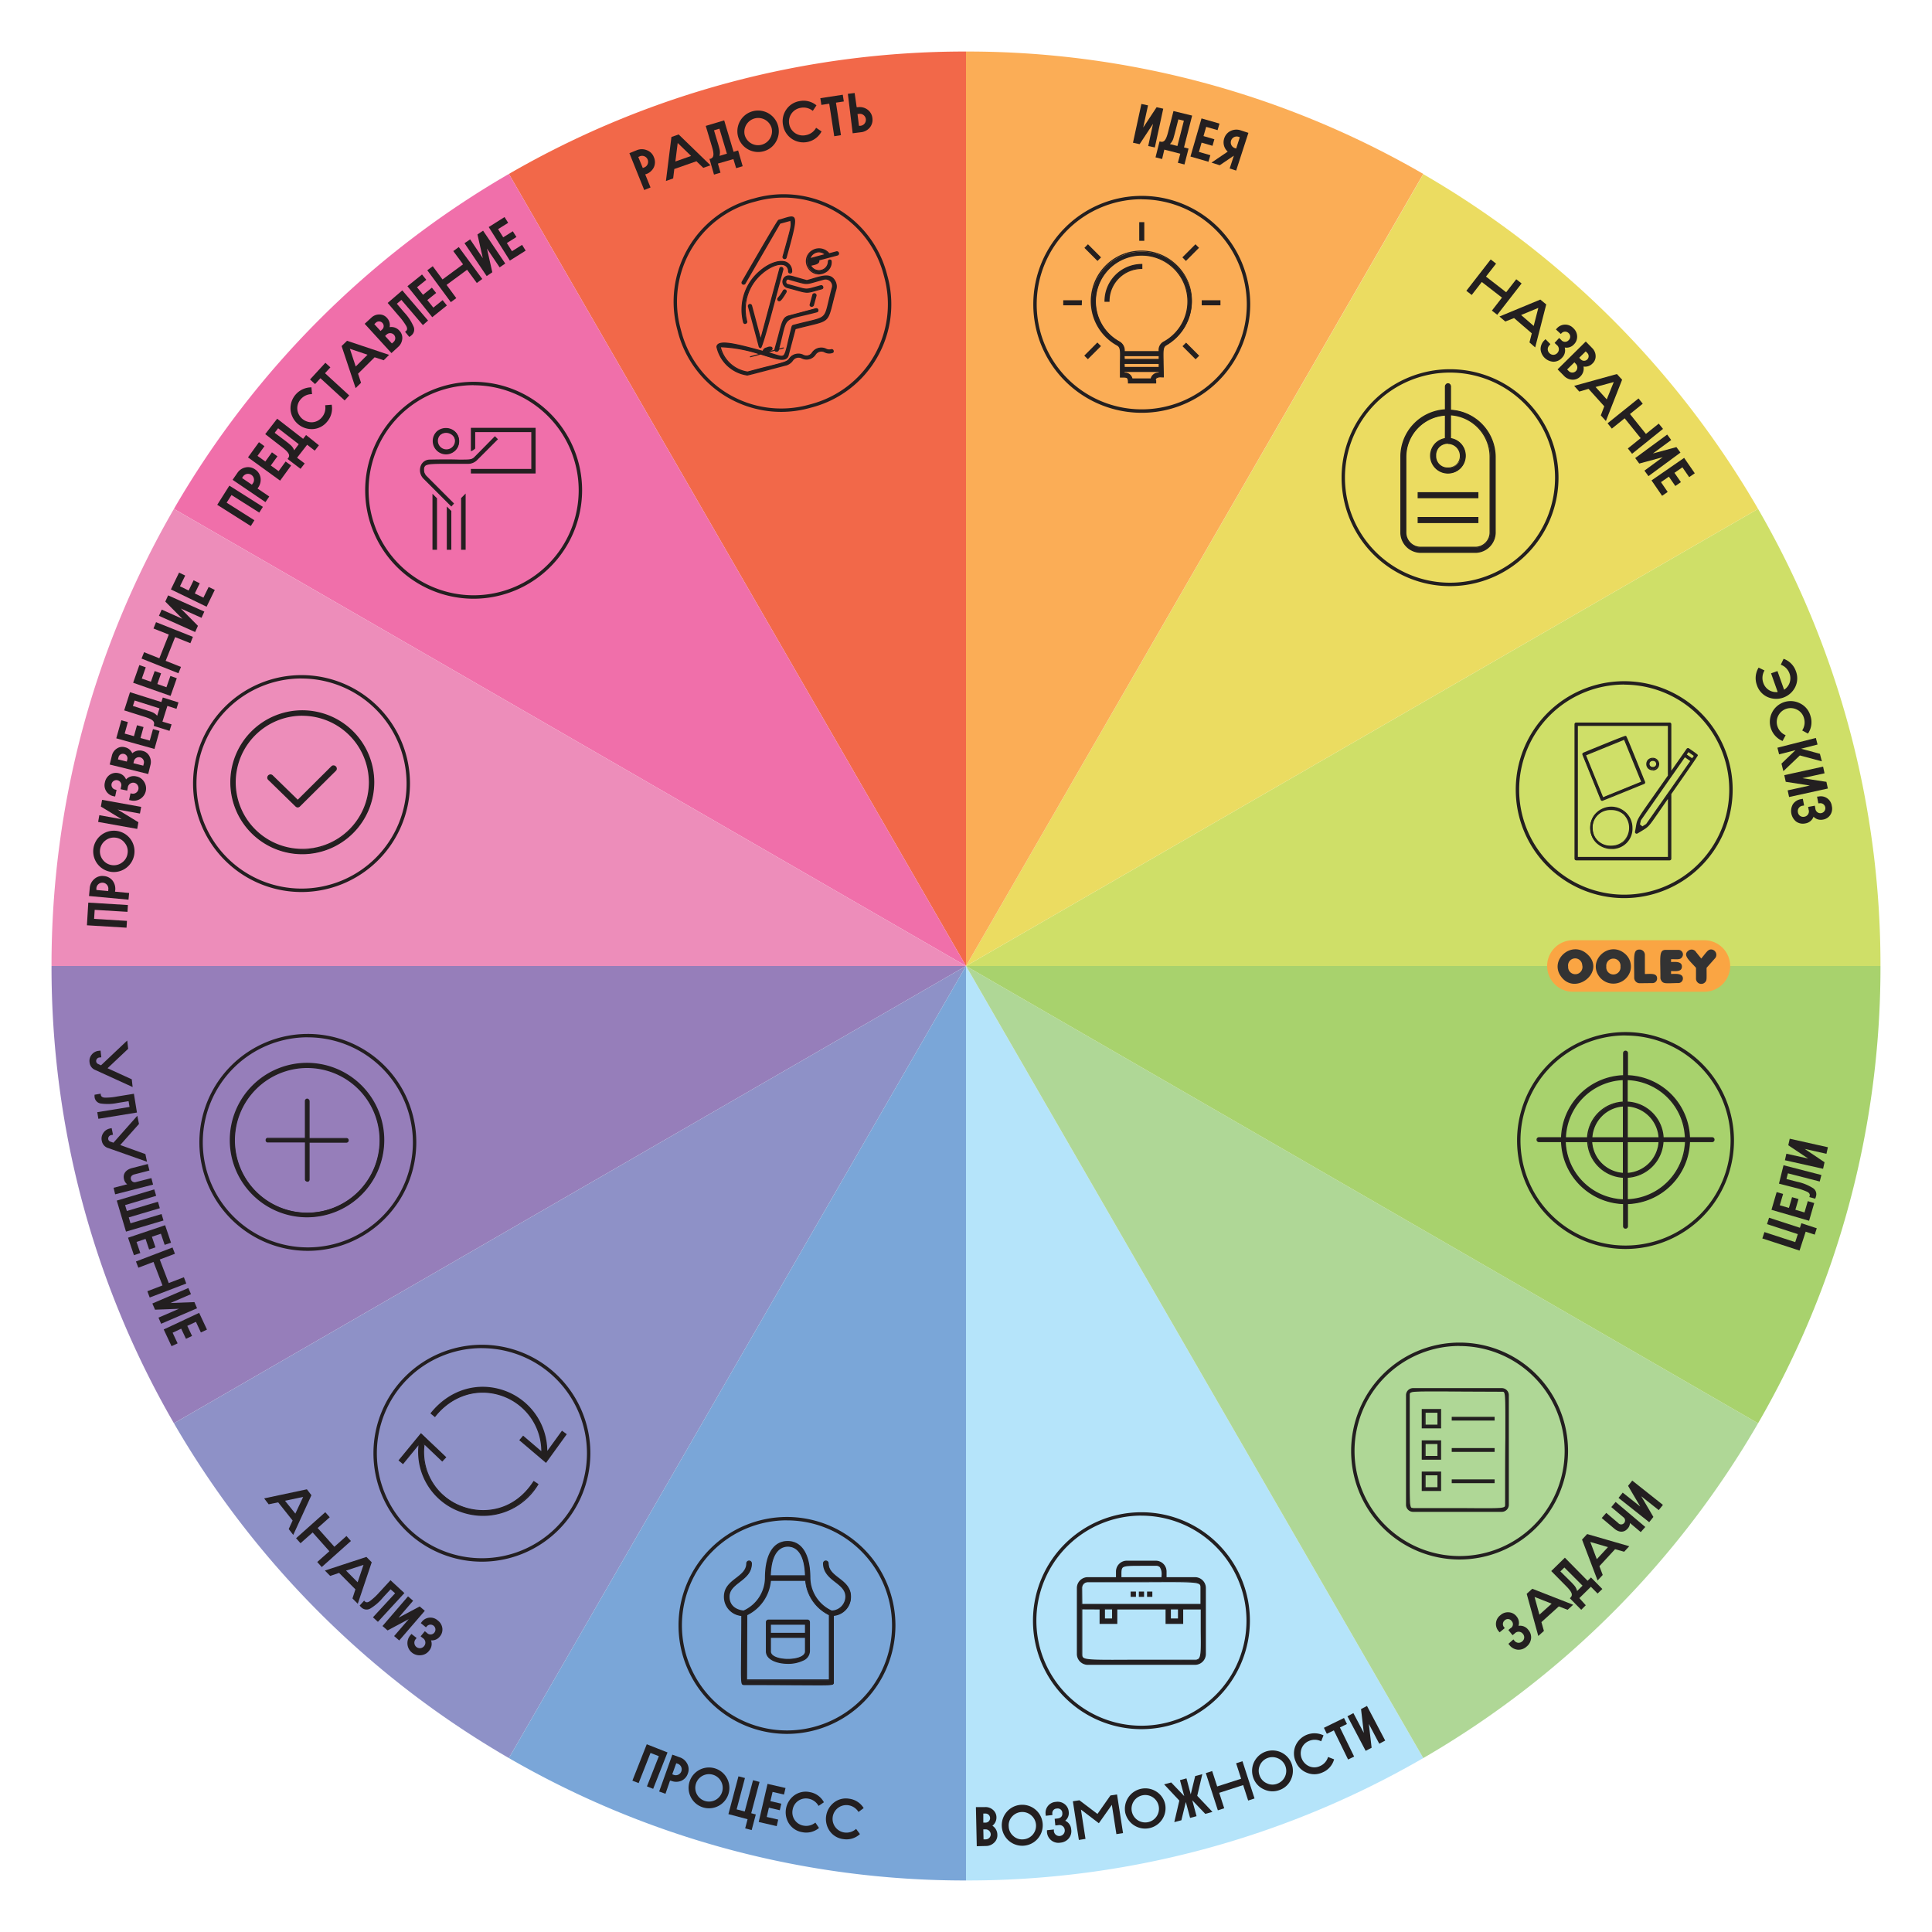<svg xmlns="http://www.w3.org/2000/svg" viewBox="0 0 425.2 425.2"><defs><style>.cls-1{fill:#f26849;}.cls-2{fill:#231f20;}.cls-3{fill:#f06faa;}.cls-4{fill:#ed8dba;}.cls-5{fill:#967eba;}.cls-6{fill:#8e91c7;}.cls-7{fill:#7aa6d8;}.cls-8{fill:#b5e4fa;}.cls-9{fill:#afd796;}.cls-10{fill:#a8d26d;}.cls-11{fill:#cfdf68;}.cls-12{fill:#ebdc61;}.cls-13{fill:#fbad56;}.cls-14{fill:#faa543;}.cls-15{fill:#333;}</style></defs><g id="twelve"><g id="_12.joy" data-name="12.joy"><path id="_12" data-name="12" class="cls-1" d="M212.6,212.6V11.34A200.35,200.35,0,0,0,112,38.28Z"/><g id="text"><path class="cls-2" d="M142,38.37l1.17,2.89-1.39.56-3.26-8.11,1.62-.65a2.88,2.88,0,0,1,2.23,0,2.6,2.6,0,0,1,1.54,1.54,2.72,2.72,0,0,1,0,2.2,3,3,0,0,1-1.64,1.5Zm-1.53-3.83,1,2.44.23-.1a1.32,1.32,0,1,0-1-2.43Z"/><path class="cls-2" d="M148.15,39.27l-1.59.56,1.21-9.68,1.59-.56,7,6.79-1.58.56-1.51-1.45-4.87,1.71Zm1-7.8-.51,4.07,3.46-1.22Z"/><path class="cls-2" d="M158.57,38l-1.43.43-1-3.47.18,0c.82-.25.88-1,.36-2.71l-1.36-4.54,4.06-1.22,2.07,6.93,1-.31,1,3.47-1.44.43-.6-2L158,36Zm-.5-6.23c.13.44.21.77.27,1a2.88,2.88,0,0,1,0,1.54l1.64-.49-1.65-5.5-1.19.36Z"/><path class="cls-2" d="M162.42,30a4.56,4.56,0,1,1,8.33,1.24,4.45,4.45,0,0,1-2.8,2.08A4.58,4.58,0,0,1,162.42,30Zm1.46-.36a3.05,3.05,0,0,0,5.58.83,3,3,0,0,0,.35-2.32,3.06,3.06,0,0,0-5.93,1.49Z"/><path class="cls-2" d="M179.69,23.19l-.81,1.21a3.21,3.21,0,0,0-2.65-.67,3.06,3.06,0,1,0,1.18,6,3.19,3.19,0,0,0,2.2-1.61l1.2.81a4.53,4.53,0,0,1-8.46-1.32,4.48,4.48,0,0,1,.65-3.43,4.37,4.37,0,0,1,2.94-1.92A4.44,4.44,0,0,1,179.69,23.19Z"/><polygon class="cls-2" points="180.77 23.09 180.54 21.61 185.48 20.85 185.71 22.33 183.98 22.59 185.08 29.75 183.6 29.98 182.5 22.82 180.77 23.09"/><path class="cls-2" d="M188.54,23.6l.24,0a2.88,2.88,0,0,1,2.17.54A2.63,2.63,0,0,1,192,26a2.69,2.69,0,0,1-.6,2.11,2.94,2.94,0,0,1-2,1l-1.74.22-1.06-8.68,1.49-.18Zm.18,1.48.32,2.61.25,0a1.32,1.32,0,1,0-.32-2.61Z"/></g><g id="icon"><rect class="cls-1" x="148.71" y="43.2" width="46.98" height="46.98" rx="23.09" transform="translate(-11.39 46.84) rotate(-15)"/><path class="cls-2" d="M171.92,90.65a23.5,23.5,0,0,1-22.67-17.39l-.2-.78a23.45,23.45,0,0,1,16.59-28.73l.77-.21a23.49,23.49,0,0,1,28.74,16.59l.21.78a23.45,23.45,0,0,1-16.59,28.73l-.78.21A23.49,23.49,0,0,1,171.92,90.65Zm.56-47.16a22.87,22.87,0,0,0-5.87.77l-.78.21a22.71,22.71,0,0,0-16.06,27.82l.21.78A22.71,22.71,0,0,0,177.8,89.13l.77-.21A22.74,22.74,0,0,0,194.64,61.1l-.21-.78A22.76,22.76,0,0,0,172.48,43.49Z"/><path class="cls-2" d="M184.08,55.43l-1.64.43a2.8,2.8,0,0,0-3.63-.71,2.76,2.76,0,0,0,2.87,4.71c1.44-.91,1.52-2.67,1-2.62a.3.3,0,0,0-.33.34,2.07,2.07,0,0,1-3.83,1c0-.05-.08-.15-.13-.21.86-.23,2-.33,1.79-1.18l4.09-1.1C184.72,56,184.49,55.32,184.08,55.43Zm-2.37.6-3.47.92A2.07,2.07,0,0,1,181.71,56Z"/><path class="cls-2" d="M180.19,60.4a2.82,2.82,0,0,1-2.41-1.46,2.77,2.77,0,0,1,1-3.89,2.91,2.91,0,0,1,3.74.67l1.55-.41a.48.48,0,0,1,.58.35.46.46,0,0,1-.33.58l-4,1.06a.65.65,0,0,1-.08.46c-.23.38-.82.52-1.4.65l-.26.06,0,.05a1.93,1.93,0,0,0,2.2.85,1.87,1.87,0,0,0,1.41-1.8.44.44,0,0,1,.13-.33.4.4,0,0,1,.34-.12.37.37,0,0,1,.37.3,2.56,2.56,0,0,1-1.3,2.54A3.14,3.14,0,0,1,180.19,60.4Zm0-5.51a2.58,2.58,0,0,0-1.34.37,2.63,2.63,0,0,0,2.74,4.49,2.33,2.33,0,0,0,1.19-2.25c0-.09-.07-.13-.13-.13a.27.27,0,0,0-.17,0,.21.21,0,0,0,0,.15,2.12,2.12,0,0,1-1.59,2,2.17,2.17,0,0,1-2.47-.94l-.07-.12,0-.08-.14-.15.2,0,.43-.1c.52-.13,1.06-.25,1.24-.54a.5.5,0,0,0,0-.39l0-.12L184.23,56a.2.2,0,0,0,.15-.26c0-.1-.12-.23-.27-.18l-1.72.46,0-.07A2.62,2.62,0,0,0,180.22,54.89Zm-2.16,2.24.06-.21a2.25,2.25,0,0,1,1.59-1.56,2.2,2.2,0,0,1,2.09.58l.15.15Zm2.2-1.59a2,2,0,0,0-1.82,1.23l3-.81A1.92,1.92,0,0,0,180.26,55.54Z"/><path class="cls-2" d="M179,67.14l.55-2a.35.35,0,0,0-.68-.16l-.55,2a.34.34,0,0,0,.26.42A.37.37,0,0,0,179,67.14Z"/><path class="cls-2" d="M178.62,67.53h-.1a.54.54,0,0,1-.31-.24.45.45,0,0,1,0-.34l.55-2a.48.48,0,1,1,.92.24l-.55,2A.52.52,0,0,1,178.62,67.53Zm.55-2.71A.22.22,0,0,0,179,65l-.54,2a.22.22,0,0,0,0,.16.24.24,0,0,0,.15.11.25.25,0,0,0,.27-.17l.55-2a.21.21,0,0,0-.16-.27Z"/><path class="cls-2" d="M177.53,61.77c-3.37-.91-3.82-1.26-4.61-.86a1.3,1.3,0,0,0,.32,2.37c5,1.32,3.61,1.34,7.58.28a.34.34,0,1,0-.18-.65c-3.86,1-2.45,1-7.26-.27-.83-.17-.44-1.5.31-1.2,4.63,1.25,3,1.23,7.58,0a1.55,1.55,0,0,1,1.91,1.91c-2.1,7.82-.24,6-8.59,8.26a.38.38,0,0,0-.25.24c-2.11,7.94-.72,7-5.6,5.68,12.52-3.36-12.52,3.35,0,0-.65-.38,1.3-.28,1.12-.93-.12-.47-.8-.14-1.3,0a.89.89,0,0,0-.61.73c-5.59-1.52-10-2.72-10.16-1a8,8,0,0,0,6.68,6.21c.07,0,8.31-2.19,8.39-2.21a2.73,2.73,0,0,0,1.5-1.07,1.6,1.6,0,0,1,2-.51,2.27,2.27,0,0,0,2.94-.79,1.6,1.6,0,0,1,2.06-.55c.63.33,2,.44,1.87-.22a.31.31,0,0,0-.41-.24,1.63,1.63,0,0,1-1.15-.11,2.3,2.3,0,0,0-3,.78,1.6,1.6,0,0,1-2.06.56,2.28,2.28,0,0,0-2.93.71c-.67,1-1.09.78-9.27,3a7.28,7.28,0,0,1-6-5.47c0-.08.11-.14.15-.11,7.91.17,14.06,4.62,14.79,1.93L175,72.35c8.42-2.25,6.68-.5,9-8.71a2.39,2.39,0,0,0-.22-1.73C182.65,59.88,180.47,61,177.53,61.77Z"/><path class="cls-2" d="M164.45,82.65a8.12,8.12,0,0,1-6.78-6.29v0a.83.83,0,0,1,.36-.67c1.16-.83,5,.2,9.83,1.51a1,1,0,0,1,.67-.69l.29-.08a1.34,1.34,0,0,1,1-.1.42.42,0,0,1,.2.28c.13.46-.48.63-.89.73l3.23-.86h0c.12,0,.13,0,.15.08s0,.08-.1.13v0l-3.17.85,1.25.38c1,.32,1.53.49,1.86.3s.61-1.11,1-2.85c.21-.93.48-2.08.87-3.54a.49.49,0,0,1,.34-.33c1.31-.35,2.37-.6,3.22-.8,3.72-.89,3.72-.89,4.53-4.37.19-.8.42-1.79.75-3a1.34,1.34,0,0,0-.3-1.34,1.47,1.47,0,0,0-1.46-.42l-1.78.5c-2,.58-2.06.58-4.17,0l-1.69-.47a.38.38,0,0,0-.43,0,.63.63,0,0,0-.17.6.42.42,0,0,0,.35.31l1.89.52c2.17.62,2.17.62,4.06.09l1.25-.35a.46.46,0,0,1,.57.33.49.49,0,0,1,0,.34.47.47,0,0,1-.3.23l-1.22.34c-2,.57-2.09.57-4.42-.08-.53-.15-1.18-.33-2-.54a1.43,1.43,0,0,1-.36-2.6c.65-.32,1.08-.19,2.69.28.52.15,1.17.34,2,.56.47-.12.92-.25,1.34-.38,2.25-.67,4-1.2,4.95.59a2.5,2.5,0,0,1,.23,1.82c-.33,1.17-.57,2.15-.77,2.93-1,4.06-1.07,4.11-5.16,5.09-.82.2-1.83.44-3.05.77l-1.54,5.78A1.13,1.13,0,0,1,173,79c-.87.48-2.52,0-4.8-.72l-.81-.25-2.19.59v0c-.13,0-.14,0-.15-.07s0-.09.09-.14h0l1.8-.49a31.46,31.46,0,0,0-8.28-1.49,7.15,7.15,0,0,0,5.87,5.33c2.14-.57,3.77-1,5-1.29,3.39-.87,3.75-1,4.22-1.63a2.41,2.41,0,0,1,3.09-.75,1.49,1.49,0,0,0,1.9-.51,2.42,2.42,0,0,1,3.1-.84,1.47,1.47,0,0,0,1.07.11.44.44,0,0,1,.57.33.42.42,0,0,1-.15.47,2.24,2.24,0,0,1-1.9-.11,1.49,1.49,0,0,0-1.9.51,2.4,2.4,0,0,1-3.11.83,1.49,1.49,0,0,0-1.88.47,2.81,2.81,0,0,1-1.57,1.12l-.07,0C165.65,82.39,164.64,82.64,164.45,82.65Zm-6.53-6.34a7.88,7.88,0,0,0,6.56,6.1c.31,0,4.64-1.21,8.28-2.19l.07,0a2.62,2.62,0,0,0,1.43-1,1.74,1.74,0,0,1,2.2-.55,2.17,2.17,0,0,0,2.78-.75,1.73,1.73,0,0,1,2.22-.59,2.09,2.09,0,0,0,1.64.13.17.17,0,0,0,.05-.21.19.19,0,0,0-.26-.15,1.76,1.76,0,0,1-1.24-.12,2.16,2.16,0,0,0-2.78.74,1.75,1.75,0,0,1-2.23.6,2.17,2.17,0,0,0-2.77.67c-.52.75-.88.84-4.36,1.73-1.2.3-5,1.3-5,1.3h0a7.43,7.43,0,0,1-6.13-5.56.19.19,0,0,1,.09-.21.25.25,0,0,1,.2-.06,32.64,32.64,0,0,1,8.72,1.62l1.14-.31a.13.13,0,0,1,0-.09c0-.17.22-.22.53-.31s.77-.22.72-.43a.17.17,0,0,0-.08-.12c-.15-.08-.48,0-.77.11l-.3.1a.76.76,0,0,0-.52.62l0,.14-.13,0c-4.46-1.21-8.67-2.35-9.75-1.59A.58.58,0,0,0,157.92,76.31Zm9.89,1.6.42.13c2.14.65,3.84,1.17,4.61.75a1,1,0,0,0,.45-.62l1.57-5.92.07,0c1.26-.33,2.29-.58,3.13-.78,4-1,4-1,5-4.91.2-.79.44-1.77.77-2.93A2.27,2.27,0,0,0,183.6,62c-.84-1.61-2.44-1.13-4.66-.47-.43.13-.89.27-1.37.4h0l-2.06-.58c-1.57-.46-1.95-.57-2.5-.3a1.18,1.18,0,0,0,.3,2.14c.82.21,1.48.39,2,.54,2.29.64,2.29.64,4.28.08l1.23-.34a.22.22,0,0,0,.14-.11.25.25,0,0,0,0-.15.2.2,0,0,0-.27-.15l-1.24.34c-1.94.55-2,.55-4.2-.08l-1.88-.53a.65.65,0,0,1-.53-.49.85.85,0,0,1,.25-.84.63.63,0,0,1,.67-.11c.68.18,1.23.34,1.68.47,2.06.6,2.06.6,4,0l1.79-.5a1.67,1.67,0,0,1,1.7.5,1.55,1.55,0,0,1,.36,1.57c-.32,1.2-.55,2.19-.74,3-.85,3.61-.89,3.65-4.72,4.56-.85.2-1.91.45-3.21.8a.23.23,0,0,0-.17.16c-.38,1.45-.65,2.6-.87,3.52-.45,1.93-.63,2.73-1.14,3s-1,0-2.06-.28c-.44-.14-1-.31-1.65-.49Z"/><path class="cls-2" d="M171.6,59.12l-4.22,15.69-2-7.6a.34.34,0,1,0-.66.18l2.37,8.84a.36.36,0,0,0,.32.26c.46-.12,4.75-16.7,4.87-17.16S171.73,58.66,171.6,59.12Z"/><path class="cls-2" d="M167.38,76.62h0a.47.47,0,0,1-.41-.35l-2.37-8.84a.47.47,0,0,1,.9-.24l1.91,7.14,4.1-15.23a.44.44,0,0,1,.54-.35.5.5,0,0,1,.35.62l-.11.41c-4.36,16.71-4.7,16.8-4.85,16.84ZM165,67.08H165a.21.21,0,0,0-.15.27l2.37,8.83a.23.23,0,0,0,.16.16c.37-.62,2.11-6.79,4.68-16.64l.11-.41c0-.18-.06-.29-.17-.31s-.2,0-.24.17l-4.34,16.13-2.15-8A.21.21,0,0,0,165,67.08Z"/><path class="cls-2" d="M172.39,64a9.79,9.79,0,0,1-1.12,1.6.32.32,0,0,0,.32.54c.31-.08,1.21-1.55,1.37-1.84A.32.32,0,1,0,172.39,64Z"/><path class="cls-2" d="M171.5,66.31a.43.43,0,0,1-.38-.22.45.45,0,0,1,.06-.55,9.49,9.49,0,0,0,1.1-1.57.45.45,0,1,1,.79.42s-1,1.79-1.45,1.9Zm1-2.22a10.06,10.06,0,0,1-1.13,1.62.21.21,0,0,0,0,.26.17.17,0,0,0,.22.08,7.59,7.59,0,0,0,1.29-1.78.18.18,0,0,0-.07-.27A.19.19,0,0,0,172.5,64.09Z"/><path class="cls-2" d="M163.94,62.36l7.68-13.24,2.39-.64c.27,1.27.11,1.52-1.69,8a.35.35,0,0,0,.68.17c2.95-10.64,2.35-9.22-1.66-8.15-.2.06-7.87,13.36-8,13.54a.34.34,0,0,0,.12.46A.32.32,0,0,0,163.94,62.36Z"/><path class="cls-2" d="M163.66,62.66a.53.53,0,0,1-.24-.06.5.5,0,0,1-.22-.28.48.48,0,0,1,.05-.35l.08-.14c7.74-13.4,7.9-13.44,8-13.46.45-.12.86-.25,1.22-.36,1.09-.33,1.81-.55,2.19-.18.62.6.12,2.66-1.6,8.84a.45.45,0,0,1-.58.34.46.46,0,0,1-.34-.57c.23-.8.42-1.51.6-2.14,1.17-4.18,1.31-4.68,1.11-5.67l-2.21.6-7.65,13.2A.46.46,0,0,1,163.66,62.66Zm7.75-14.06c-.37.45-4.28,7.16-7.86,13.35l-.08.14a.23.23,0,0,0,0,.16.28.28,0,0,0,.11.13.19.19,0,0,0,.28-.08L171.54,49l2.56-.69,0,.13c.24,1.14.14,1.51-1.09,5.92l-.6,2.13a.22.22,0,0,0,.17.27.21.21,0,0,0,.27-.16c1.59-5.72,2.18-8.1,1.66-8.6-.27-.27-1,0-1.94.24Z"/><path class="cls-2" d="M170.56,76.87c-.12.43.53.6.68.16,2.21-8.21.38-6.31,8.49-8.48a.34.34,0,1,0-.17-.65l-5.83,1.56C172.11,69.82,172.21,70.94,170.56,76.87Z"/><path class="cls-2" d="M170.9,77.41a.39.39,0,0,1-.15,0,.44.44,0,0,1-.31-.56l.82-3c.87-3.34,1.08-4.14,2.45-4.45l5.82-1.56a.46.46,0,0,1,.57.33.49.49,0,0,1,0,.34.47.47,0,0,1-.3.23c-1.31.35-2.37.6-3.21.79-3.55.83-3.55.83-4.42,4.5-.2.82-.44,1.85-.78,3.11A.47.47,0,0,1,170.9,77.41Zm-.22-.51a.19.19,0,0,0,.14.25.23.23,0,0,0,.3-.16c.34-1.24.58-2.27.78-3.09.9-3.78.94-3.83,4.6-4.68.84-.2,1.9-.44,3.2-.79a.19.19,0,0,0,.14-.1.23.23,0,0,0,0-.16.22.22,0,0,0-.09-.13.19.19,0,0,0-.18,0l-5.82,1.56c-1.23.27-1.41,1-2.27,4.26C171.29,74.67,170.68,76.9,170.68,76.9Z"/><path class="cls-2" d="M164.33,70.75c-2.53-9.46,9-15.56,9.23-11a.34.34,0,0,0,.67,0c-.28-6-13.32.82-10.55,11.14A.34.34,0,1,0,164.33,70.75Z"/><path class="cls-2" d="M164,71.3h-.13a.48.48,0,0,1-.32-.33,11.16,11.16,0,0,1,3.61-11.35c2.08-1.8,4.45-2.59,5.9-2a2.23,2.23,0,0,1,1.29,2.14.4.4,0,0,1-.2.38.49.49,0,0,1-.48,0,.44.44,0,0,1-.23-.4,1.35,1.35,0,0,0-.78-1.3c-1.1-.48-3.09.26-4.86,1.78a10.25,10.25,0,0,0-3.35,10.45.42.42,0,0,1-.11.44A.49.49,0,0,1,164,71.3Zm8-13.62a7.82,7.82,0,0,0-4.64,2.12,10.89,10.89,0,0,0-3.52,11.09.21.21,0,0,0,.14.16.24.24,0,0,0,.22-.06.2.2,0,0,0,.05-.21,10.5,10.5,0,0,1,3.43-10.7c1.83-1.58,3.94-2.33,5.12-1.82a1.59,1.59,0,0,1,.93,1.52.19.19,0,0,0,.1.19.24.24,0,0,0,.23,0,.17.17,0,0,0,.08-.16A2,2,0,0,0,173,57.87,2.44,2.44,0,0,0,172,57.68Z"/></g></g><g id="_11.presentation" data-name="11.presentation"><path id="_11" data-name="11" class="cls-3" d="M112,38.28A202.2,202.2,0,0,0,38.28,112L212.6,212.6Z"/><g id="text-2" data-name="text"><polygon class="cls-2" points="55.99 114.5 55.19 115.77 47.81 111.1 50.48 106.88 57.86 111.55 57.06 112.81 50.95 108.95 49.88 110.63 55.99 114.5"/><path class="cls-2" d="M56.68,107.52l2.58,1.75-.84,1.24-7.23-4.91,1-1.44A2.85,2.85,0,0,1,54,102.88a2.63,2.63,0,0,1,2.14.43,2.68,2.68,0,0,1,1.2,1.83,3,3,0,0,1-.52,2.17Zm-3.41-2.32,2.17,1.48.14-.21A1.32,1.32,0,1,0,53.41,105Z"/><polygon class="cls-2" points="56.99 97.32 58.2 98.2 56.67 100.33 58.39 101.57 59.85 99.55 61.06 100.43 59.6 102.45 61.32 103.69 62.86 101.57 64.07 102.45 61.65 105.78 54.58 100.66 56.99 97.32"/><path class="cls-2" d="M67.06,102l-.92,1.18L63.28,101l.12-.14c.52-.68.16-1.29-1.29-2.42l-3.74-2.9L61,92.15l5.71,4.43.65-.84L70.19,98l-.92,1.18-1.67-1.3-2.22,2.86Zm-4-4.78c.37.28.62.5.79.65a2.89,2.89,0,0,1,.9,1.24l1-1.35-4.54-3.51-.76,1Z"/><path class="cls-2" d="M68.55,85.3l.12,1.44a3.2,3.2,0,0,0-2.49,1.14,2.94,2.94,0,0,0-.74,2.25,3.16,3.16,0,0,0,3.31,2.8,2.94,2.94,0,0,0,2.1-1.1,3.18,3.18,0,0,0,.71-2.64L73,89.07a4.45,4.45,0,0,1-1,3.73,4.37,4.37,0,0,1-3.11,1.63,4.68,4.68,0,0,1-4.94-4.18,4.61,4.61,0,0,1,4.61-5Z"/><polygon class="cls-2" points="69.34 84.53 68.23 83.52 71.61 79.84 72.71 80.85 71.53 82.14 76.86 87.03 75.85 88.13 70.52 83.24 69.34 84.53"/><path class="cls-2" d="M79.46,84.24l-1.19,1.18-3.09-9.26L76.38,75l9.26,3.1-1.19,1.19-2-.66L78.8,82.25ZM77,76.76l1.29,3.9,2.6-2.59Z"/><path class="cls-2" d="M85.75,72a2.34,2.34,0,0,1,2.16.79,2.25,2.25,0,0,1,.62,1.81,2.66,2.66,0,0,1-.91,1.76l-1.47,1.35-5.89-6.45,1.47-1.35a2.49,2.49,0,0,1,1.76-.7,2.16,2.16,0,0,1,1.67.75A2.29,2.29,0,0,1,85.75,72Zm-2,.84.37-.34a1,1,0,0,0,.05-1.42A1,1,0,0,0,82.74,71l-.36.34Zm1,1.1,1.5,1.65.37-.33a1.11,1.11,0,0,0,.08-1.58,1.15,1.15,0,0,0-1.56-.1Z"/><path class="cls-2" d="M89.14,73l.21-.13c.3-.26.32-.64.06-1.12a13.51,13.51,0,0,0-1.62-2.19l-2.47-2.89,3.22-2.76,5.67,6.64-1.14,1L88.34,66l-1,.85,1.58,1.86A10.89,10.89,0,0,1,91,71.83a1.64,1.64,0,0,1-.48,2,2.19,2.19,0,0,1-.45.32Z"/><polygon class="cls-2" points="92.88 60.41 93.82 61.58 91.78 63.22 93.1 64.88 95.05 63.31 95.99 64.48 94.04 66.04 95.37 67.7 97.41 66.06 98.35 67.23 95.13 69.81 89.67 62.99 92.88 60.41"/><polygon class="cls-2" points="106.14 61.4 104.94 62.28 102.8 59.37 98.28 62.7 100.42 65.61 99.22 66.5 94.04 59.48 95.24 58.59 97.39 61.5 101.91 58.17 99.76 55.26 100.97 54.37 106.14 61.4"/><polygon class="cls-2" points="111.2 58 109.96 58.84 107.17 54.7 108.35 59.92 107.11 60.76 102.23 53.52 103.47 52.68 106.26 56.82 105.08 51.6 106.32 50.77 111.2 58"/><polygon class="cls-2" points="111.04 47.77 111.84 49.04 109.62 50.43 110.75 52.23 112.86 50.9 113.66 52.16 111.55 53.49 112.68 55.29 114.9 53.89 115.69 55.16 112.21 57.35 107.56 49.97 111.04 47.77"/></g><g id="icon-2" data-name="icon"><path class="cls-3" d="M104.24,84.41A23.49,23.49,0,1,1,80.75,107.9,23.49,23.49,0,0,1,104.24,84.41Z"/><path class="cls-2" d="M104.24,131.77a23.87,23.87,0,1,1,23.87-23.87A23.9,23.9,0,0,1,104.24,131.77Zm0-47a23.12,23.12,0,1,0,23.12,23.11A23.14,23.14,0,0,0,104.24,84.79Z"/><path class="cls-2" d="M101,97.08c0-3.7-5.6-3.7-5.6,0S101,100.78,101,97.08Zm-.7,0a2.1,2.1,0,0,1-4.2,0A2.1,2.1,0,0,1,100.26,97.08Z"/><path class="cls-2" d="M98.16,100a2.94,2.94,0,0,1-2-5.08,3.05,3.05,0,0,1,2-.72,2.9,2.9,0,1,1,0,5.8Zm0-5.55a2.55,2.55,0,1,0,1.84.66A2.77,2.77,0,0,0,98.16,94.43Zm0,4.86a2.21,2.21,0,1,1,2.22-2.21A2.13,2.13,0,0,1,98.16,99.29Zm0-4.17a1.88,1.88,0,1,0,1.36.49A2.08,2.08,0,0,0,98.16,95.12Z"/><path class="cls-2" d="M104.87,101.23c.31-.29,4.32-4.31,4.55-4.54l-.5-.49-4.54,4.54c-.93.84-1.53.33-9.83.54-1.92,0-2.72,2.47-1.25,4l6,6,.5-.49-6-6a2.05,2.05,0,0,1-.54-1.4c0-1.85,1.5-1.4,9.72-1.4A2.7,2.7,0,0,0,104.87,101.23Z"/><path class="cls-2" d="M99.33,111.48l-6.12-6.12a2.67,2.67,0,0,1-.6-2.86,2.11,2.11,0,0,1,1.94-1.35c3.08-.07,5.12-.05,6.47,0,2.31,0,2.73,0,3.28-.46L108.92,96l.67.67s-4.39,4.4-4.63,4.63a2.79,2.79,0,0,1-2,.78c-1.54,0-2.82,0-4,0-3.34,0-4.87,0-5.39.46a1.11,1.11,0,0,0-.26.85,1.94,1.94,0,0,0,.51,1.31l6.11,6.12Zm-.54-10.13c-1.13,0-2.52,0-4.23.05a1.86,1.86,0,0,0-1.72,1.2,2.39,2.39,0,0,0,.55,2.58l5.94,5.94.32-.31-5.94-5.94a2.27,2.27,0,0,1-.58-1.49,1.36,1.36,0,0,1,.34-1c.59-.59,2-.57,5.56-.53,1.13,0,2.41,0,4,0a2.59,2.59,0,0,0,1.81-.71l4.45-4.45-.32-.32-4.45,4.46c-.63.56-1.12.55-3.46.53Z"/><path class="cls-2" d="M103.75,99.12a1.86,1.86,0,0,0,.63-.39l.07-.07V95h12.6v8.4H103.76v.7h14v-9.8h-14Z"/><path class="cls-2" d="M117.88,104.2H103.63v-1h13.3V95.1H104.58v3.61l-.11.11a2.36,2.36,0,0,1-.67.42l-.17.06V94.16h14.25Zm-14-.25h13.75V94.41H103.88v4.52a2.42,2.42,0,0,0,.42-.29l0,0V94.85h12.85v8.65h-13.3Z"/><polygon class="cls-2" points="101.66 120.87 102.36 120.87 102.36 108.98 101.66 109.68 101.66 120.87"/><path class="cls-2" d="M102.48,121h-1V109.62l1-1Zm-.7-.25h.45V109.28l-.45.45Z"/><polygon class="cls-2" points="98.51 120.87 99.21 120.87 99.21 112.47 98.51 111.78 98.51 120.87"/><path class="cls-2" d="M99.33,121h-1v-9.53l1,1Zm-.7-.25h.45v-8.22l-.45-.45Z"/><polygon class="cls-2" points="95.36 120.87 96.06 120.87 96.06 109.68 95.36 108.98 95.36 120.87"/><path class="cls-2" d="M96.18,121h-1V108.67l1,1Zm-.7-.25h.45v-11l-.45-.45Z"/></g></g><g id="_10.product" data-name="10.product"><path id="_10" data-name="10" class="cls-4" d="M212.6,212.6,38.28,112A200.35,200.35,0,0,0,11.34,212.6Z"/><g id="text-3" data-name="text"><polygon class="cls-2" points="27.94 202.67 27.85 204.17 19.13 203.64 19.43 198.65 28.15 199.18 28.06 200.68 20.84 200.24 20.71 202.23 27.94 202.67"/><path class="cls-2" d="M25.31,196.24l3.11.29L28.28,198l-8.69-.8.16-1.74a2.89,2.89,0,0,1,1-2,2.63,2.63,0,0,1,2.08-.66,2.68,2.68,0,0,1,1.94,1,3,3,0,0,1,.59,2.15Zm-4.09-.37,2.6.24,0-.25a1.32,1.32,0,1,0-2.61-.24Z"/><path class="cls-2" d="M24.44,191.88a4.55,4.55,0,1,1,4.24-7.27,4.56,4.56,0,0,1-4.24,7.27Zm.2-1.48a3,3,0,0,0,2.26-.6,2.93,2.93,0,0,0,1.18-2,2.89,2.89,0,0,0-.6-2.26,2.93,2.93,0,0,0-2-1.18,3,3,0,0,0-2.26.6,3,3,0,0,0-.58,4.28A3,3,0,0,0,24.64,190.4Z"/><polygon class="cls-2" points="31.07 177.58 30.8 179.05 25.89 178.17 30.46 180.96 30.2 182.43 21.6 180.89 21.86 179.41 26.77 180.29 22.2 177.51 22.47 176.03 31.07 177.58"/><path class="cls-2" d="M28.72,174.6l.37.07a1.22,1.22,0,0,0,.51-2.38,1.2,1.2,0,0,0-1.48,1.07L28,174l-1.46-.31.13-.62a1.09,1.09,0,1,0-2.11-.57,1.07,1.07,0,0,0,.85,1.29l.24.05-.31,1.46-.25-.05a2.45,2.45,0,0,1-2-3.07,2.6,2.6,0,0,1,1.09-1.68,2.41,2.41,0,0,1,1.93-.33,2.25,2.25,0,0,1,1.63,1.37,2.3,2.3,0,0,1,2.24-.67A2.55,2.55,0,0,1,31.68,172a2.71,2.71,0,0,1-2.9,4.15l-.37-.08Z"/><path class="cls-2" d="M29.11,165.79a2.41,2.41,0,0,1,2.25-.54,2.26,2.26,0,0,1,1.52,1.16,2.63,2.63,0,0,1,.22,2l-.48,1.94-8.48-2.09.48-1.94a2.49,2.49,0,0,1,1.07-1.56,2.13,2.13,0,0,1,1.81-.3A2.26,2.26,0,0,1,29.11,165.79Zm-1.2,1.82.12-.48a1,1,0,0,0-.75-1.21,1,1,0,0,0-1.2.73l-.12.48Zm1.45.36,2.17.54.12-.48a1.12,1.12,0,0,0-.81-1.36,1.15,1.15,0,0,0-1.35.78Z"/><polygon class="cls-2" points="26.7 158.52 28.14 158.92 27.44 161.45 29.48 162.02 30.15 159.61 31.59 160.01 30.92 162.42 32.96 162.99 33.67 160.46 35.11 160.87 34 164.83 25.59 162.49 26.7 158.52"/><path class="cls-2" d="M37.76,159.42l-.45,1.43-3.45-1.08,0-.18c.26-.82-.29-1.27-2-1.82l-4.53-1.43,1.28-4,6.9,2.17.32-1,3.45,1.08L38.84,156l-2-.64-1.09,3.46Zm-5.44-3.08,1,.33a2.94,2.94,0,0,1,1.27.86l.51-1.63-5.47-1.73-.38,1.2Z"/><polygon class="cls-2" points="30.67 146.37 32.08 146.87 31.21 149.34 33.21 150.04 34.04 147.69 35.45 148.19 34.63 150.54 36.63 151.25 37.5 148.77 38.91 149.27 37.54 153.16 29.3 150.26 30.67 146.37"/><polygon class="cls-2" points="42.46 140.16 41.9 141.56 38.54 140.22 36.46 145.44 39.83 146.78 39.27 148.17 31.15 144.94 31.71 143.54 35.07 144.88 37.15 139.66 33.78 138.32 34.34 136.93 42.46 140.16"/><polygon class="cls-2" points="44.97 134.6 44.35 135.97 39.8 133.93 43.56 137.73 42.95 139.1 34.98 135.53 35.59 134.16 40.15 136.2 36.38 132.4 37 131.03 44.97 134.6"/><polygon class="cls-2" points="39.41 126.02 40.76 126.67 39.61 129.03 41.52 129.96 42.61 127.71 43.96 128.37 42.87 130.61 44.77 131.53 45.92 129.18 47.27 129.83 45.47 133.53 37.61 129.72 39.41 126.02"/></g><g id="icon-3" data-name="icon"><path class="cls-4" d="M66.37,149a23.49,23.49,0,1,1-23.49,23.49A23.49,23.49,0,0,1,66.37,149Z"/><path class="cls-2" d="M66.37,196.32a23.87,23.87,0,1,1,23.86-23.87A23.9,23.9,0,0,1,66.37,196.32Zm0-47a23.12,23.12,0,1,0,23.11,23.12A23.14,23.14,0,0,0,66.37,149.33Z"/><path class="cls-2" d="M66.53,156.46a15.72,15.72,0,1,0,15.72,15.71A15.73,15.73,0,0,0,66.53,156.46Zm0,30.49a14.78,14.78,0,1,1,14.78-14.78A14.79,14.79,0,0,1,66.53,187Z"/><path class="cls-2" d="M66.53,188a15.84,15.84,0,1,1,15.84-15.84A15.86,15.86,0,0,1,66.53,188Zm0-31.42a15.59,15.59,0,1,0,15.59,15.58A15.61,15.61,0,0,0,66.53,156.59Zm0,30.48a14.9,14.9,0,1,1,14.9-14.9A14.92,14.92,0,0,1,66.53,187.07Zm0-29.54a14.65,14.65,0,1,0,14.65,14.64A14.67,14.67,0,0,0,66.53,157.53Z"/><path class="cls-2" d="M65.13,177.41l-6-5.85a.58.58,0,1,1,.81-.83l5.58,5.45L73,168.75a.58.58,0,0,1,.82.82L66,177.41A.58.58,0,0,1,65.13,177.41Z"/><path class="cls-2" d="M65.54,177.7a.69.69,0,0,1-.5-.2l-6-5.85a.67.67,0,0,1-.2-.66.74.74,0,0,1,.53-.54.7.7,0,0,1,.66.19L65.53,176l7.38-7.34a.65.65,0,0,1,.66-.19.76.76,0,0,1,.54.53.67.67,0,0,1-.2.66L66,177.5A.74.74,0,0,1,65.54,177.7Zm-.32-.38a.45.45,0,0,0,.64,0l7.87-7.84a.4.4,0,0,0,.13-.42.5.5,0,0,0-.35-.35.42.42,0,0,0-.42.12l-7.55,7.52-5.68-5.53a.4.4,0,0,0-.42-.13.53.53,0,0,0-.35.36.41.41,0,0,0,.14.42Z"/></g></g><g id="_09.enhancement" data-name="09.enhancement"><path id="_09" data-name="09" class="cls-5" d="M11.34,212.6A200.31,200.31,0,0,0,38.28,313.24L212.6,212.6Z"/><g id="text-4" data-name="text"><path class="cls-2" d="M22.13,231.22l.17,1.47-.43.05a.78.78,0,0,0-.7.88.7.7,0,0,0,.46.56l.6.28L28,229l.21,1.82-4.54,4.28L29,237.54l.19,1.7L21,235.5a2,2,0,0,1-1.29-1.7,2.14,2.14,0,0,1,.47-1.69,2.23,2.23,0,0,1,1.53-.84Z"/><path class="cls-2" d="M22.18,240.7a1,1,0,0,0,0,.25c.07.39.37.6.91.62a13.2,13.2,0,0,0,2.68-.25l3.7-.6.67,4.13-8.49,1.38-.24-1.46,7.1-1.15-.21-1.27-2.36.38a10.81,10.81,0,0,1-3.72.14,1.6,1.6,0,0,1-1.4-1.4,2.5,2.5,0,0,1,0-.54Z"/><path class="cls-2" d="M24.57,248.28l.3,1.45-.42.09a.79.79,0,0,0-.62.94.71.71,0,0,0,.51.51l.63.22,5.25-5.93.37,1.8L26.46,252,32,254l.35,1.68-8.5-3a2,2,0,0,1-1.44-1.58,2.17,2.17,0,0,1,.31-1.73,2.26,2.26,0,0,1,1.45-1Z"/><path class="cls-2" d="M25.34,262.85,25,261.41l3-.77a1.82,1.82,0,0,1-.7-1.09c-.32-1.25.44-2.14,1.77-2.48l3.46-.89.36,1.43-3.33.86c-.59.15-.88.55-.74,1.07a.85.85,0,0,0,1.13.6l3.37-.86.37,1.43Z"/><polygon class="cls-2" points="33.95 261.77 34.37 263.18 27.53 265.22 27.92 266.52 34.76 264.48 35.18 265.9 28.34 267.93 28.72 269.23 35.56 267.19 35.98 268.61 27.73 271.06 25.7 264.23 33.95 261.77"/><polygon class="cls-2" points="37.64 273.5 36.24 273.97 35.41 271.52 33.43 272.19 34.22 274.52 32.82 274.99 32.03 272.66 30.05 273.33 30.88 275.77 29.48 276.25 28.18 272.4 36.34 269.65 37.64 273.5"/><polygon class="cls-2" points="32.95 285.56 32.43 284.18 35.76 282.9 33.78 277.73 30.45 279 29.92 277.63 37.97 274.55 38.5 275.93 35.16 277.2 37.14 282.38 40.47 281.1 41 282.48 32.95 285.56"/><polygon class="cls-2" points="35.46 291.34 34.88 289.99 39.4 288.04 34.12 288.24 33.53 286.88 41.45 283.47 42.03 284.82 37.51 286.77 42.79 286.57 43.37 287.93 35.46 291.34"/><polygon class="cls-2" points="45.55 292.62 44.21 293.25 43.12 290.91 41.22 291.8 42.27 294.02 40.93 294.65 39.88 292.42 37.99 293.31 39.09 295.65 37.75 296.27 36.03 292.59 43.83 288.94 45.55 292.62"/></g><g id="icon-4" data-name="icon"><circle class="cls-5" cx="67.76" cy="251.42" r="23.49" transform="translate(-157.94 121.55) rotate(-45)"/><path class="cls-2" d="M67.76,275.29a23.87,23.87,0,1,1,23.86-23.87A23.9,23.9,0,0,1,67.76,275.29Zm0-47a23.12,23.12,0,1,0,23.11,23.12A23.14,23.14,0,0,0,67.76,228.3Z"/><path class="cls-2" d="M67.62,234.14A16.83,16.83,0,1,0,84.45,251,16.83,16.83,0,0,0,67.62,234.14Zm0,.78a16,16,0,1,1-16,16A16,16,0,0,1,67.62,234.92Zm-.39,7.44v8.21H59a.4.4,0,1,0,0,.79h8.22v8.21a.39.39,0,1,0,.78,0v-8.21h8.22a.4.4,0,1,0,0-.79H68v-8.21a.39.39,0,1,0-.78,0Z"/><path class="cls-2" d="M67.62,267.91a17,17,0,1,1,16.95-17A17,17,0,0,1,67.62,267.91Zm0-33.65A16.7,16.7,0,1,0,84.32,251,16.72,16.72,0,0,0,67.62,234.26Zm0,32.87A16.17,16.17,0,1,1,83.79,251,16.19,16.19,0,0,1,67.62,267.13Zm0-32.08A15.92,15.92,0,1,0,83.54,251,15.93,15.93,0,0,0,67.62,235.05Zm0,25a.52.52,0,0,1-.27-.07.48.48,0,0,1-.24-.45v-8.09H59a.49.49,0,0,1-.47-.22.62.62,0,0,1,0-.59.5.5,0,0,1,.49-.22h8.08v-8.09a.5.5,0,0,1,.15-.38.45.45,0,0,1,.38-.15A.48.48,0,0,1,68,242a.55.55,0,0,1,.14.37v8.09h8.1a.51.51,0,0,1,.36.15.52.52,0,0,1-.36.88h-8.1v8.09a.52.52,0,0,1-.24.45A.55.55,0,0,1,67.62,260.09Zm-.39-8.86h.13v8.34a.22.22,0,0,0,.11.23.32.32,0,0,0,.3,0,.22.22,0,0,0,.12-.22v-8.35h8.34a.27.27,0,0,0,.27-.26.24.24,0,0,0-.08-.19.25.25,0,0,0-.18-.08H67.89v-8.34a.26.26,0,0,0-.26-.28.25.25,0,0,0-.2.07.26.26,0,0,0-.07.2v8.35H59a.24.24,0,0,0-.25.1.31.31,0,0,0,0,.32.22.22,0,0,0,.24.11Z"/></g></g><g id="_08.analysis" data-name="08.analysis"><path id="_08" data-name="08" class="cls-6" d="M212.6,212.6,38.28,313.24A202.23,202.23,0,0,0,112,386.92Z"/><g id="text-5" data-name="text"><path class="cls-2" d="M59.13,331.07l-1-1.3,9.41-2,1,1.3-4,8.74-1-1.29.86-1.88-3.18-4Zm7.59-1.62-4,.84L65,333.12Z"/><polygon class="cls-2" points="70.81 344.88 69.82 343.77 72.49 341.4 68.81 337.27 66.14 339.64 65.16 338.54 71.59 332.81 72.57 333.92 69.91 336.29 73.59 340.42 76.25 338.05 77.23 339.15 70.81 344.88"/><path class="cls-2" d="M72.67,346.83l-1.17-1.18,9.14-3,1.17,1.18-3.07,9.13-1.17-1.17.65-2-3.59-3.62ZM80,344.4l-3.84,1.26,2.55,2.57Z"/><path class="cls-2" d="M80.15,352.26a.7.7,0,0,0,.15.19c.29.27.66.25,1.1-.07a13.63,13.63,0,0,0,2-1.84l2.54-2.76L89,350.61l-5.83,6.33-1.09-1,4.88-5.29-1-.87-1.63,1.76A11,11,0,0,1,81.52,354a1.62,1.62,0,0,1-2-.25,2.71,2.71,0,0,1-.36-.4Z"/><polygon class="cls-2" points="87.86 361.04 86.74 360.07 89.96 356.34 85.3 358.83 84.18 357.86 89.8 351.33 90.92 352.3 87.71 356.03 92.37 353.55 93.49 354.51 87.86 361.04"/><path class="cls-2" d="M91.69,360.49l-.23.29a1.2,1.2,0,0,0,1.87,1.51,1.18,1.18,0,0,0-.28-1.78l-.48-.38L93.5,359l.48.39a1.08,1.08,0,1,0-.07-1.43l-.16.19-1.14-.93.15-.19a2.4,2.4,0,0,1,3.59-.39,2.49,2.49,0,0,1,1,1.7,2.34,2.34,0,0,1-.57,1.85,2.19,2.19,0,0,1-1.92.82,2.27,2.27,0,0,1-.41,2.27,2.48,2.48,0,0,1-1.77,1,2.67,2.67,0,0,1-2.36-4.4l.23-.28Z"/></g><g id="icon-5" data-name="icon"><circle class="cls-6" cx="106.07" cy="319.83" r="23.49" transform="translate(-195.09 168.68) rotate(-45)"/><path class="cls-2" d="M106.07,343.7a23.87,23.87,0,1,1,23.86-23.87A23.9,23.9,0,0,1,106.07,343.7Zm0-47a23.12,23.12,0,1,0,23.11,23.12A23.14,23.14,0,0,0,106.07,296.71Z"/><path class="cls-2" d="M120.34,319.72c0-13.59-16.61-19.7-25.43-8.65l.83.66c8.22-10.31,23.55-4.52,23.55,7.94l-4.15-3.51-.68.8,5.69,4.82,4.42-6.09-.85-.62Zm-.38.52-.33-.28h.54Zm-2.47,5.82.88.58c-8.61,13.3-27.91,5.65-26.08-9l-3.59,4.38-.81-.67,4.77-5.83,5.4,5.14-.73.76-4-3.78C91.54,331.09,109.35,338.59,117.49,326.06Z"/><path class="cls-2" d="M106.37,333.62a14.65,14.65,0,0,1-5-.87,14,14,0,0,1-9.27-14.67l-3.4,4.16-1-.83,4.94-6,5.59,5.31-.9.95-3.89-3.7a12.69,12.69,0,0,0,8.36,13.57c4.46,1.65,11.21,1.2,15.57-5.51l.07-.11,1.09.71-.06.11A14.13,14.13,0,0,1,106.37,333.62Zm-13.9-16.36,0,.43a13.72,13.72,0,0,0,9.06,14.83,13.88,13.88,0,0,0,16.72-5.85l-.68-.43c-4.44,6.73-11.27,7.18-15.79,5.5a12.94,12.94,0,0,1-8.5-14.08l0-.24,4.07,3.87.55-.59-5.21-4.95-4.61,5.62.63.51Zm27.7,4.7-5.89-5,.85-1,4,3.42a12.91,12.91,0,0,0-8.64-12.14c-5.34-1.87-11-.12-14.69,4.55l-.07.1-1-.82.07-.1c4.09-5.11,10.27-7,16.16-4.95a14.2,14.2,0,0,1,9.49,13.3l3.23-4.45,1.06.77Zm-5.54-5,5.5,4.65,4.27-5.89-.65-.47L120,320.42l-4.82-4.09Zm4.78,2.88h.81v-.12a14,14,0,0,0-25.13-8.66l.63.5a13.16,13.16,0,0,1,23.69,8.12Z"/></g></g><g id="_07.process" data-name="07.process"><path id="_07" data-name="07" class="cls-7" d="M212.6,212.6,112,386.92A200.35,200.35,0,0,0,212.6,413.86Z"/><g id="text-6" data-name="text"><polygon class="cls-2" points="140.55 392.43 139.18 391.89 142.34 383.88 146.91 385.68 143.75 393.69 142.38 393.15 145 386.51 143.17 385.79 140.55 392.43"/><path class="cls-2" d="M147.46,391.88l-1,2.9-1.39-.5,2.9-8.11,1.62.58a2.85,2.85,0,0,1,1.67,1.44,2.57,2.57,0,0,1,.12,2.14,2.63,2.63,0,0,1-1.46,1.6,2.91,2.91,0,0,1-2.19,0Zm1.37-3.82-.88,2.43.24.09a1.3,1.3,0,1,0,.87-2.44Z"/><path class="cls-2" d="M151.75,392.14a4.49,4.49,0,1,1,2.95,5.63,4.5,4.5,0,0,1-2.95-5.63Zm1.41.44a3,3,0,0,0,5.76,1.8,3,3,0,0,0-5.76-1.8Z"/><polygon class="cls-2" points="164.53 400.38 160.31 399.26 162.52 390.94 163.95 391.31 162.12 398.21 163.9 398.68 165.73 391.79 167.16 392.17 165.33 399.06 166.34 399.33 165.43 402.77 164 402.39 164.53 400.38"/><polygon class="cls-2" points="172.88 393.51 172.54 394.95 170.03 394.37 169.55 396.4 171.95 396.96 171.62 398.4 169.22 397.84 168.75 399.88 171.27 400.46 170.94 401.9 166.98 400.99 168.92 392.6 172.88 393.51"/><path class="cls-2" d="M181.33,396.65l-1.18.8a3.15,3.15,0,0,0-2.17-1.58,2.95,2.95,0,0,0-3.53,2.39,2.95,2.95,0,0,0,2.39,3.53,3.19,3.19,0,0,0,2.61-.67l.8,1.18a4.36,4.36,0,0,1-3.69.93,4.26,4.26,0,0,1-2.91-1.88,4.62,4.62,0,0,1,1.21-6.26,4.29,4.29,0,0,1,3.4-.67A4.34,4.34,0,0,1,181.33,396.65Z"/><path class="cls-2" d="M190.08,397.93l-1.14.85a3.16,3.16,0,0,0-2.25-1.48,3,3,0,1,0-.85,6,3.16,3.16,0,0,0,2.57-.79l.85,1.14a4.34,4.34,0,0,1-3.63,1.11,4.28,4.28,0,0,1-3-1.75,4.6,4.6,0,0,1,.91-6.3,4.26,4.26,0,0,1,3.36-.84A4.38,4.38,0,0,1,190.08,397.93Z"/></g><g id="icon-6" data-name="icon"><path class="cls-7" d="M173.21,334.24a23.49,23.49,0,1,1-23.5,23.49A23.49,23.49,0,0,1,173.21,334.24Z"/><path class="cls-2" d="M173.21,381.6a23.87,23.87,0,1,1,23.86-23.87A23.9,23.9,0,0,1,173.21,381.6Zm0-47a23.12,23.12,0,1,0,23.11,23.12A23.14,23.14,0,0,0,173.21,334.61Z"/><path class="cls-2" d="M177.69,356.6h-8.6a.42.42,0,0,0-.42.43v6.41c0,3.5,9.45,3.51,9.45,0V357A.43.43,0,0,0,177.69,356.6Zm-.43.85v2h-7.74v-2Zm-7.74,6v-3.1h7.74v3.1C177.26,365.77,169.52,365.78,169.52,363.44Zm17.73-12c0-3.82-4.92-4.15-4.92-7.34a.5.5,0,0,0-1,0c0,3.82,4.92,4.16,4.92,7.34,0,2.68-2.55,3.11-3.19,3.17-.71-.33-4.8-2.44-4.8-7.26,0-5.1-1.78-8-4.88-8s-4.87,2.93-4.87,8a8.15,8.15,0,0,1-4.81,7.27c-.56-.05-3.23-.42-3.23-3.18,0-3.19,4.92-3.51,4.92-7.33a.49.49,0,0,0-1,0c0,3.18-4.93,3.5-4.93,7.33a4.12,4.12,0,0,0,3.82,4.13c0,15-.32,15.2.5,15.2,19.88,0,19.69.32,19.69-.5V355.52A4.1,4.1,0,0,0,187.25,351.4Zm-13.86-11.13c3.18,0,3.81,3.89,3.88,6.54h-7.75C169.58,344.16,170.22,340.27,173.39,340.27Zm9.1,29.46h-18.2V355.4a9.26,9.26,0,0,0,5.21-7.59h7.79a9.27,9.27,0,0,0,5.2,7.59Z"/><path class="cls-2" d="M180,370.91c-1,0-10.66-.06-16.24-.06a.54.54,0,0,1-.41-.12c-.3-.3-.29-1.25-.26-5.79,0-2.19.05-5.18.05-9.3a4.2,4.2,0,0,1-3.82-4.24c0-2.06,1.36-3.12,2.68-4.14,1.15-.89,2.24-1.73,2.24-3.19a.62.62,0,0,1,1.24,0c0,2.06-1.36,3.11-2.67,4.13-1.16.9-2.25,1.74-2.25,3.2,0,2.61,2.5,3,3.09,3.05a8,8,0,0,0,4.7-7.14c0-5.18,1.82-8.16,5-8.16s5,3,5,8.16a8.06,8.06,0,0,0,4.7,7.14,3.1,3.1,0,0,0,3-3.05c0-1.46-1.09-2.3-2.25-3.2s-2.67-2.08-2.67-4.14a.62.62,0,0,1,1.24,0c0,1.46,1.09,2.31,2.24,3.2,1.32,1,2.68,2.08,2.68,4.14a4.2,4.2,0,0,1-3.77,4.23v14.6a.53.53,0,0,1-.11.41C183.28,370.86,182.65,370.91,180,370.91ZM164.9,343.7a.35.35,0,0,0-.37.37c0,1.58-1.14,2.46-2.34,3.39s-2.58,2-2.58,3.94a4.06,4.06,0,0,0,3.71,4h.11s0,7.31-.05,9.52c0,4.14,0,5.39.19,5.61,0,.05.1.05.23.05,5.58,0,9.55,0,12.45,0,5.26,0,6.84,0,7.07-.19,0,0,0-.08,0-.2V355.42l.11,0a4,4,0,0,0,3.66-4c0-1.94-1.31-2.95-2.58-3.94s-2.34-1.81-2.34-3.4a.37.37,0,1,0-.74,0c0,1.94,1.31,3,2.57,3.94s2.35,1.82,2.35,3.4c0,2.82-2.76,3.24-3.31,3.3H183a8.31,8.31,0,0,1-4.88-7.38c0-5-1.73-7.91-4.75-7.91s-4.75,2.89-4.75,7.91a8.19,8.19,0,0,1-4.88,7.38h-.06c-.56,0-3.35-.42-3.35-3.3,0-1.58,1.14-2.46,2.34-3.4s2.58-2,2.58-3.93A.35.35,0,0,0,164.9,343.7Zm17.72,26.16H164.17V355.32l.07,0a9.11,9.11,0,0,0,5.13-7.48v-.12h8v.12a9.13,9.13,0,0,0,5.14,7.48l.07,0Zm-18.2-.25h18V355.47a9.38,9.38,0,0,1-5.2-7.54h-7.55a9.4,9.4,0,0,1-5.2,7.54Zm9-3.42c-2.34,0-4.86-.86-4.86-2.75V357a.56.56,0,0,1,.55-.56h8.6a.55.55,0,0,1,.55.56v6.41a2.36,2.36,0,0,1-1.54,2.09A7.64,7.64,0,0,1,173.4,366.19Zm-4.31-9.47a.31.31,0,0,0-.3.31v6.41c0,1.65,2.32,2.5,4.61,2.5a7.31,7.31,0,0,0,3.19-.64,2.16,2.16,0,0,0,1.4-1.86V357a.3.3,0,0,0-.3-.31Zm4.3,8.6c-1.92,0-4-.59-4-1.88v-3.22h8v3.22C177.39,364.73,175.32,365.32,173.39,365.32Zm-3.74-4.85v3c0,1.07,1.88,1.63,3.74,1.63s3.75-.56,3.75-1.63v-3Zm7.74-.86h-8v-2.28h8Zm-7.74-.25h7.49v-1.78h-7.49Zm7.75-12.42h-8v-.13c.06-2.49.67-6.66,4-6.66s3.94,4.17,4,6.66Zm-7.75-.25h7.49c-.17-5.47-2.42-6.29-3.75-6.29S169.82,341.22,169.65,346.69Z"/></g></g><g id="_06.supplies" data-name="06.supplies"><path id="_06" data-name="06" class="cls-8" d="M212.6,212.6V413.86a200.31,200.31,0,0,0,100.64-26.94Z"/><g id="text-7" data-name="text"><path class="cls-2" d="M218.41,401.81a2.37,2.37,0,0,1,1.09,2,2.2,2.2,0,0,1-.72,1.74,2.56,2.56,0,0,1-1.81.72l-2,.05-.19-8.61,2,0a2.45,2.45,0,0,1,1.76.61,2.15,2.15,0,0,1,.76,1.64A2.26,2.26,0,0,1,218.41,401.81Zm-2-.68h.49a1,1,0,0,0,0-2h-.49Zm0,1.48.05,2.2h.49a1.1,1.1,0,0,0,1.09-1.12,1.13,1.13,0,0,0-1.1-1.08Z"/><path class="cls-2" d="M220.48,402a4.49,4.49,0,0,1,9-.58,4.49,4.49,0,1,1-9,.58ZM222,402a2.87,2.87,0,0,0,1,2.06,2.84,2.84,0,0,0,2.18.75,3,3,0,0,0,1.79-5.27,3,3,0,0,0-4.25.28A2.86,2.86,0,0,0,222,402Z"/><path class="cls-2" d="M231.94,402.64l0,.36a1.2,1.2,0,0,0,2.39-.25,1.17,1.17,0,0,0-1.45-1.06l-.62.06-.15-1.46.61-.07c.79-.08,1.15-.56,1.08-1.19a1,1,0,0,0-1.19-1,1,1,0,0,0-1,1.19l0,.24-1.47.16,0-.24a2.41,2.41,0,0,1,2.26-2.82,2.47,2.47,0,0,1,1.91.5,2.34,2.34,0,0,1,.9,1.71,2.15,2.15,0,0,1-.78,1.94,2.24,2.24,0,0,1,1.32,1.9,2.48,2.48,0,0,1-.54,2,2.68,2.68,0,0,1-1.85.93,2.52,2.52,0,0,1-2.94-2.37l0-.37Z"/><polygon class="cls-2" points="238.9 404.71 237.44 404.94 236.12 396.43 237.56 396.21 241.53 399.22 244.39 395.15 245.84 394.93 247.16 403.43 245.7 403.66 244.7 397.21 241.84 401.26 237.9 398.26 238.9 404.71"/><path class="cls-2" d="M247.66,399a4.5,4.5,0,0,1,6.84-4.7,4.37,4.37,0,0,1,1.94,2.83,4.49,4.49,0,0,1-8.78,1.87Zm1.44-.3a3,3,0,0,0,5.9-1.26,3,3,0,0,0-5.9,1.26Z"/><polygon class="cls-2" points="260 400.61 258.44 401.02 259.55 396.28 256.2 392.71 257.76 392.29 260.63 395.29 259.69 391.78 261.12 391.39 262.06 394.91 263.04 390.88 264.61 390.46 263.49 395.23 266.84 398.77 265.26 399.2 262.4 396.21 263.34 399.71 261.92 400.09 260.98 396.59 260 400.61"/><polygon class="cls-2" points="276.1 395.81 274.7 396.27 273.6 392.87 268.33 394.57 269.43 397.97 268.03 398.42 265.38 390.23 266.78 389.78 267.88 393.17 273.15 391.47 272.05 388.07 273.45 387.62 276.1 395.81"/><path class="cls-2" d="M275.86,391.34a4.49,4.49,0,1,1,8.29.23,4.29,4.29,0,0,1-2.49,2.36,4.33,4.33,0,0,1-3.44-.1A4.29,4.29,0,0,1,275.86,391.34Zm1.38-.53a2.87,2.87,0,0,0,1.59,1.67,2.84,2.84,0,0,0,2.3.07,3,3,0,0,0,.15-5.56,3,3,0,0,0-4,1.52A2.88,2.88,0,0,0,277.24,390.81Z"/><path class="cls-2" d="M291.29,381.9l-.52,1.33a3.14,3.14,0,0,0-2.69-.07,2.91,2.91,0,0,0-1.63,1.67,3.12,3.12,0,0,0,1.73,3.92,2.87,2.87,0,0,0,2.33-.07,3.14,3.14,0,0,0,1.77-2l1.33.52a4.34,4.34,0,0,1-2.5,2.86,4.29,4.29,0,0,1-3.47.1,4.34,4.34,0,0,1-2.45-2.4,4.4,4.4,0,0,1-.12-3.43,4.55,4.55,0,0,1,6.22-2.4Z"/><polygon class="cls-2" points="292.01 381.58 291.37 380.26 295.79 378.1 296.44 379.43 294.89 380.18 298.02 386.59 296.69 387.24 293.56 380.83 292.01 381.58"/><polygon class="cls-2" points="304.86 383.07 303.55 383.76 301.26 379.41 301.87 384.65 300.56 385.33 296.55 377.72 297.86 377.03 300.15 381.38 299.54 376.14 300.85 375.45 304.86 383.07"/></g><g id="icon-7" data-name="icon"><path class="cls-8" d="M251.22,333.2a23.49,23.49,0,1,1-23.49,23.49A23.49,23.49,0,0,1,251.22,333.2Z"/><path class="cls-2" d="M251.22,380.56a23.87,23.87,0,1,1,23.86-23.87A23.9,23.9,0,0,1,251.22,380.56Zm0-47a23.12,23.12,0,1,0,23.11,23.12A23.15,23.15,0,0,0,251.22,333.57Z"/><path class="cls-2" d="M265.27,349.5a2.27,2.27,0,0,0-2.27-2.27h-6.35v-1.36a2.26,2.26,0,0,0-2.26-2.26H248a2.27,2.27,0,0,0-2.27,2.26v1.36h-6.34a2.27,2.27,0,0,0-2.26,2.27V364a2.26,2.26,0,0,0,2.26,2.26H263a2.27,2.27,0,0,0,2.27-2.26Zm-10.88-5c1.52,0,1.36,1.43,1.36,2.72h-9.06C246.69,344,246.23,344.51,254.39,344.51Zm-15,3.63c24.82,0,24.93-.51,24.93,1.36v3.63H238.07V349.5A1.36,1.36,0,0,1,239.43,348.14ZM257.56,354h1.82v2.27h-1.82Zm-14.5,0h1.81v2.27h-1.81ZM263,365.37c-24.82,0-24.93.51-24.93-1.36V354h4.08v3.18h3.62V354h10.88v3.18h3.62V354h4.08C264.35,363.91,264.81,365.37,263,365.37Z"/><path class="cls-2" d="M263,366.4H239.43A2.4,2.4,0,0,1,237,364V349.5a2.4,2.4,0,0,1,2.39-2.39h6.22v-1.24a2.39,2.39,0,0,1,2.39-2.39h6.35a2.39,2.39,0,0,1,2.39,2.39v1.24H263a2.39,2.39,0,0,1,2.39,2.39V364A2.39,2.39,0,0,1,263,366.4Zm-23.57-19a2.14,2.14,0,0,0-2.14,2.14V364a2.14,2.14,0,0,0,2.14,2.14H263a2.14,2.14,0,0,0,2.14-2.14V349.5a2.14,2.14,0,0,0-2.14-2.14h-6.47v-1.49a2.14,2.14,0,0,0-2.14-2.14H248a2.14,2.14,0,0,0-2.14,2.14v1.49Zm5.39,18.2c-4.74,0-6.13-.11-6.62-.6A1.23,1.23,0,0,1,238,364v-10.1h4.33v3.17h3.37v-3.17h11.12v3.17h3.38v-3.17h4.32s0,3.73,0,5c0,4.09.06,5.62-.53,6.22a1.33,1.33,0,0,1-1,.31C257.66,365.49,246.27,365.56,244.82,365.56Zm-6.62-11.4V364c0,.38,0,.6.18.77.56.57,3.17.55,11.79.5,3.33,0,7.49,0,12.83,0a1.05,1.05,0,0,0,.8-.24c.52-.53.5-2.14.46-6,0-1.3,0-2.91,0-4.81H260.4v3.17h-3.88v-3.17H245.9v3.17H242v-3.17Zm21.3,2.26h-2.06v-2.51h2.06Zm-1.81-.25h1.56v-2h-1.56Zm-12.69.25h-2.07v-2.51H245Zm-1.82-.25h1.57v-2h-1.57Zm21.3-2.92H238V349.5a1.48,1.48,0,0,1,1.48-1.48c5.34,0,9.5,0,12.83,0,9.16-.05,11.33-.06,12,.58a1.22,1.22,0,0,1,.25.95ZM238.2,353h26v-3.5c0-.38,0-.61-.17-.77-.57-.57-3.17-.55-11.79-.51-3.34,0-7.5,0-12.84,0a1.23,1.23,0,0,0-1.23,1.23Zm17.68-5.64h-9.32v-.61c0-1,0-1.54.35-1.9.51-.52,1.64-.51,4.67-.48l2.81,0a1.4,1.4,0,0,1,1,.36,3.06,3.06,0,0,1,.45,2.15Zm-9.07-.25h8.82v-.21a2.9,2.9,0,0,0-.38-2,1.12,1.12,0,0,0-.86-.29l-2.81,0c-2.87,0-4.05,0-4.49.4-.29.29-.29.83-.28,1.73Z"/><rect class="cls-2" x="250.76" y="350.41" width="0.91" height="0.91"/><path class="cls-2" d="M251.79,351.44h-1.15v-1.16h1.15Zm-.9-.25h.65v-.66h-.65Z"/><rect class="cls-2" x="248.95" y="350.41" width="0.91" height="0.91"/><path class="cls-2" d="M250,351.44h-1.16v-1.16H250Zm-.91-.25h.66v-.66h-.66Z"/><rect class="cls-2" x="252.58" y="350.41" width="0.91" height="0.91"/><path class="cls-2" d="M253.61,351.44h-1.16v-1.16h1.16Zm-.91-.25h.66v-.66h-.66Z"/></g></g><g id="_05.tasks" data-name="05.tasks"><path id="_05" data-name="05" class="cls-9" d="M212.6,212.6,313.24,386.92a202.26,202.26,0,0,0,73.68-73.68Z"/><g id="text-8" data-name="text"><path class="cls-2" d="M333.07,360.81l.24.29a1.16,1.16,0,0,0,1.68.16,1.14,1.14,0,0,0,.17-1.68,1.17,1.17,0,0,0-1.79-.09l-.48.39-.93-1.14.47-.39a1,1,0,0,0,.25-1.59,1,1,0,0,0-1.52-.15,1.05,1.05,0,0,0-.14,1.51l.16.19-1.14.94-.16-.19a2.41,2.41,0,0,1,.34-3.59,2.46,2.46,0,0,1,1.87-.63,2.35,2.35,0,0,1,1.7.93,2.21,2.21,0,0,1,.41,2.05,2.24,2.24,0,0,1,2.14.87,2.51,2.51,0,0,1,.62,1.93,2.64,2.64,0,0,1-1,1.78,2.61,2.61,0,0,1-1.95.67,2.65,2.65,0,0,1-1.8-1l-.24-.29Z"/><path class="cls-2" d="M339.79,358.94l-1.24,1.11L336,350.77l1.23-1.11,9,3.52L345,354.29l-1.93-.75L339.24,357Zm-2.06-7.48,1.07,3.9,2.69-2.42Z"/><path class="cls-2" d="M349,353.29l-1,1-2.51-2.55.13-.12c.61-.6.33-1.25-.93-2.53l-3.29-3.33,3-2.94,5,5.08.75-.73,2.5,2.54-1.05,1-1.47-1.49-2.54,2.5Zm-3.31-5.2c.32.32.54.57.69.74a2.86,2.86,0,0,1,.71,1.33l1.2-1.18-4-4-.88.86Z"/><path class="cls-2" d="M352.73,346.62l-1.13,1.22-3.42-9,1.13-1.22,9.26,2.68-1.12,1.21-2-.56L352,344.69ZM350,339.36l1.43,3.79,2.46-2.66Z"/><path class="cls-2" d="M362.1,336.06l-1,1.13-2.37-2a1.89,1.89,0,0,1-.49,1.2c-.83,1-2,.88-3,0l-2.73-2.3,1-1.13,2.63,2.23a.84.84,0,0,0,1.3,0,.86.86,0,0,0-.16-1.27l-2.66-2.24.95-1.13Z"/><polygon class="cls-2" points="365.98 331.2 365.06 332.35 361.21 329.3 363.88 333.85 362.96 335.01 356.21 329.66 357.13 328.5 360.99 331.56 358.31 327.01 359.23 325.85 365.98 331.2"/></g><g id="icon-8" data-name="icon"><path class="cls-9" d="M321.23,295.86a23.5,23.5,0,1,1-23.49,23.49A23.49,23.49,0,0,1,321.23,295.86Z"/><path class="cls-2" d="M321.23,343.22a23.87,23.87,0,1,1,23.87-23.87A23.9,23.9,0,0,1,321.23,343.22Zm0-47a23.12,23.12,0,1,0,23.12,23.11A23.14,23.14,0,0,0,321.23,296.24Z"/><path class="cls-2" d="M317,314.24h-4v-4h4Zm-3.44-.58h2.87v-2.87H313.6Z"/><path class="cls-2" d="M317.17,314.36H312.9V310.1h4.27Zm-4-.25h3.77v-3.76h-3.77Zm3.45-.32h-3.12v-3.12h3.12Zm-2.87-.25h2.62v-2.62h-2.62Z"/><path class="cls-2" d="M317,321.13h-4v-4h4Zm-3.44-.58h2.87v-2.87H313.6Z"/><path class="cls-2" d="M317.17,321.25H312.9V317h4.27Zm-4-.25h3.77v-3.77h-3.77Zm3.45-.32h-3.12v-3.12h3.12Zm-2.87-.25h2.62v-2.62h-2.62Z"/><path class="cls-2" d="M317,328h-4v-4h4Zm-3.44-.57h2.87v-2.87H313.6Z"/><path class="cls-2" d="M317.17,328.14H312.9v-4.27h4.27Zm-4-.25h3.77v-3.77h-3.77Zm3.45-.33h-3.12v-3.12h3.12Zm-2.87-.25h2.62v-2.62h-2.62Z"/><path class="cls-2" d="M330.53,332.6H311a1.44,1.44,0,0,1-1.44-1.43V307.06a1.44,1.44,0,0,1,1.44-1.43h19.51a1.44,1.44,0,0,1,1.44,1.43v24.11A1.44,1.44,0,0,1,330.53,332.6Zm-20.37-25.54c0,25.21-.44,25,.86,25,20.12,0,20.37.44,20.37-.86,0-25.21.44-25-.86-25C310.41,306.2,310.16,305.77,310.16,307.06Z"/><path class="cls-2" d="M330.53,332.73H311a1.56,1.56,0,0,1-1.56-1.56V307.06A1.56,1.56,0,0,1,311,305.5h19.51a1.56,1.56,0,0,1,1.56,1.56v24.11A1.56,1.56,0,0,1,330.53,332.73Zm-19.51-27a1.31,1.31,0,0,0-1.31,1.31v24.11a1.31,1.31,0,0,0,1.31,1.31h19.51a1.31,1.31,0,0,0,1.31-1.31V307.06a1.31,1.31,0,0,0-1.31-1.31Zm15.87,26.48L311,332.16a.7.7,0,0,1-.56-.17c-.46-.46-.45-2.16-.41-10.32,0-3.49,0-8.26,0-14.61a.82.82,0,0,1,.18-.63c.46-.46,2-.44,8.64-.4l11.72.05a.8.8,0,0,1,.6.16c.45.46.44,2.16.4,10.32,0,3.49-.05,8.26-.05,14.61a.85.85,0,0,1-.18.64C331,332.14,330.05,332.23,326.89,332.23ZM311,331.91c5,0,8.89,0,11.7,0,6.19.05,8.06.06,8.44-.32.1-.1.11-.24.11-.46,0-6.35,0-11.12.05-14.61,0-7.69.05-9.76-.33-10.14-.09-.09-.21-.1-.42-.09l-11.72-.05c-6.2,0-8.08-.06-8.46.32-.1.1-.11.24-.11.46,0,6.35,0,11.13,0,14.61,0,7.69-.05,9.76.33,10.15.09.08.2.09.4.09Z"/><rect class="cls-2" x="319.63" y="311.94" width="9.18" height="0.57"/><path class="cls-2" d="M328.94,312.64H319.5v-.82h9.44Zm-9.19-.25h8.94v-.32h-8.94Z"/><rect class="cls-2" x="319.63" y="318.83" width="9.18" height="0.57"/><path class="cls-2" d="M328.94,319.53H319.5v-.83h9.44Zm-9.19-.25h8.94V319h-8.94Z"/><rect class="cls-2" x="319.63" y="325.72" width="9.18" height="0.57"/><path class="cls-2" d="M328.94,326.42H319.5v-.83h9.44Zm-9.19-.25h8.94v-.33h-8.94Z"/></g></g><g id="_04.goals" data-name="04.goals"><path id="_04" data-name="04" class="cls-10" d="M212.6,212.6,386.92,313.24A200.31,200.31,0,0,0,413.86,212.6Z"/><g id="text-9" data-name="text"><polygon class="cls-2" points="397.4 271.07 396.05 275.23 387.86 272.56 388.32 271.16 395.1 273.37 395.67 271.61 388.89 269.41 389.34 268 396.13 270.21 396.45 269.21 399.84 270.32 399.39 271.72 397.4 271.07"/><polygon class="cls-2" points="391.01 262.36 392.43 262.77 391.7 265.26 393.71 265.84 394.4 263.48 395.82 263.89 395.13 266.25 397.14 266.84 397.86 264.35 399.28 264.77 398.15 268.67 389.87 266.26 391.01 262.36"/><path class="cls-2" d="M398.19,263.45a.92.92,0,0,0,.09-.23c.1-.38-.09-.7-.58-.94a14.69,14.69,0,0,0-2.55-.85l-3.63-.93,1-4.05,8.34,2.15-.37,1.43-7-1.8-.32,1.25,2.32.6a10.45,10.45,0,0,1,3.46,1.37,1.59,1.59,0,0,1,.72,1.84,2.9,2.9,0,0,1-.18.52Z"/><polygon class="cls-2" points="402.29 252.49 401.97 253.93 397.17 252.85 401.55 255.79 401.23 257.23 392.83 255.35 393.15 253.91 397.95 254.98 393.57 252.05 393.89 250.61 402.29 252.49"/></g><g id="icon-9" data-name="icon"><path class="cls-10" d="M357.75,227.52A23.49,23.49,0,1,1,334.26,251,23.49,23.49,0,0,1,357.75,227.52Z"/><path class="cls-2" d="M357.75,274.88A23.87,23.87,0,1,1,381.62,251,23.89,23.89,0,0,1,357.75,274.88Zm0-47A23.12,23.12,0,1,0,380.87,251,23.13,23.13,0,0,0,357.75,227.9Z"/><path class="cls-2" d="M357.34,231.78v5a14.08,14.08,0,0,0-13.66,13.65h-5a.42.42,0,0,0,0,.83h5a14.08,14.08,0,0,0,13.66,13.65v5a.42.42,0,0,0,.83,0v-5a14.07,14.07,0,0,0,13.65-13.65h5a.4.4,0,0,0,.4-.39.41.41,0,0,0-.41-.44h-5a14.07,14.07,0,0,0-13.65-13.65v-5A.42.42,0,0,0,357.34,231.78Zm0,5.81v5a8.28,8.28,0,0,0-7.86,7.85h-5A13.21,13.21,0,0,1,357.34,237.59Zm.83,0A13.23,13.23,0,0,1,371,250.41h-5a8.27,8.27,0,0,0-7.85-7.85Zm-.83,5.81v7h-7A7.43,7.43,0,0,1,357.34,243.4Zm.83,0a7.42,7.42,0,0,1,7,7h-7Zm-13.66,7.84h5a8.3,8.3,0,0,0,7.86,7.86v5A13.24,13.24,0,0,1,344.51,251.24Zm5.81,0h7v7A7.42,7.42,0,0,1,350.32,251.24Zm7.85,0h7a7.41,7.41,0,0,1-7,7Zm7.85,0h5a13.23,13.23,0,0,1-12.82,12.83v-5A8.29,8.29,0,0,0,366,251.24Z"/><path class="cls-2" d="M357.75,270.41a.52.52,0,0,1-.54-.53V265a14.19,14.19,0,0,1-13.65-13.64H338.7a.52.52,0,0,1-.53-.54.52.52,0,0,1,.53-.54h4.86a14.2,14.2,0,0,1,13.65-13.65v-4.86a.54.54,0,0,1,1.08,0v4.86a14.2,14.2,0,0,1,13.65,13.65h4.87a.53.53,0,0,1,.53.56.52.52,0,0,1-.52.52h-4.88A14.19,14.19,0,0,1,358.29,265v4.87A.52.52,0,0,1,357.75,270.41ZM338.7,250.54a.26.26,0,0,0-.28.29.27.27,0,0,0,.28.29h5.11v.12a14,14,0,0,0,13.53,13.53h.12v5.11a.29.29,0,1,0,.58,0v-5.11h.12a14,14,0,0,0,13.53-13.53v-.12h5.12a.27.27,0,0,0,.27-.27.28.28,0,0,0-.28-.31H371.7v-.13a14,14,0,0,0-13.53-13.53H358v-5.1a.29.29,0,1,0-.58,0v5.1h-.12a14,14,0,0,0-13.53,13.53v.13ZM358,264.19V259h.12a8.13,8.13,0,0,0,7.74-7.73v-.12h5.22v.12a13.39,13.39,0,0,1-12.95,12.95Zm.25-5v4.73a13.14,13.14,0,0,0,12.57-12.57h-4.71A8.4,8.4,0,0,1,358.29,259.21Zm-.83,5h-.13a13.38,13.38,0,0,1-12.94-12.95v-.12h5.22v.11a8.11,8.11,0,0,0,7.73,7.74h.12Zm-12.82-12.82a13.15,13.15,0,0,0,12.57,12.57v-4.73a8.37,8.37,0,0,1-7.85-7.84Zm13.4,7v-7.27h7.27v.13a7.56,7.56,0,0,1-7.14,7.13Zm.25-7v6.75a7.3,7.3,0,0,0,6.76-6.75Zm-.83,7h-.13a7.55,7.55,0,0,1-7.13-7.13v-.13h7.27Zm-7-7a7.28,7.28,0,0,0,6.75,6.75v-6.75Zm20.66-.83H365.9v-.12a8.13,8.13,0,0,0-7.74-7.74H358v-5.21h.13a13.39,13.39,0,0,1,12.95,12.95Zm-5-.25h4.72a13.12,13.12,0,0,0-12.57-12.57v4.72A8.37,8.37,0,0,1,366.14,250.29Zm-.83.25H358v-7.27h.13a7.56,7.56,0,0,1,7.14,7.13Zm-7-.25h6.76a7.31,7.31,0,0,0-6.76-6.76Zm-.83.25h-7.27v-.14a7.55,7.55,0,0,1,7.13-7.13h.13Zm-7-.25h6.75v-6.76A7.29,7.29,0,0,0,350.46,250.29Zm-.86.25h-5.22v-.13a13.39,13.39,0,0,1,12.94-12.95h.13v5.21h-.12a8.11,8.11,0,0,0-7.73,7.74Zm-5-.25h4.72a8.38,8.38,0,0,1,7.85-7.85v-4.72A13.15,13.15,0,0,0,344.64,250.29Z"/></g></g><g id="_03.sketch" data-name="03.sketch"><path id="_03" data-name="03" class="cls-11" d="M212.6,212.6H413.86A200.35,200.35,0,0,0,386.92,112Z"/><g id="text-10" data-name="text"><path class="cls-2" d="M395.08,151.24A4.69,4.69,0,0,1,389,153.4a4.34,4.34,0,0,1-2.34-2.63,4.43,4.43,0,0,1,.38-3.84l1.3.63a3.18,3.18,0,0,0-.27,2.71,3,3,0,0,0,1.24,1.6,3,3,0,0,0,1.93.43l-1.46-4.11,1.41-.5,1.46,4.11a3,3,0,0,0,1.19-3.57,3.2,3.2,0,0,0-1.92-1.94l.62-1.3a4.44,4.44,0,0,1,2.71,2.74A4.36,4.36,0,0,1,395.08,151.24Z"/><path class="cls-2" d="M397.9,161.45l-1.27-.69a3.23,3.23,0,0,0,.4-2.7,2.92,2.92,0,0,0-1.48-1.85,3.06,3.06,0,0,0-4.38,3.6,3.22,3.22,0,0,0,1.82,2l-.68,1.27a4.57,4.57,0,1,1,3.95-8.23,4.32,4.32,0,0,1,2.2,2.74A4.43,4.43,0,0,1,397.9,161.45Z"/><polygon class="cls-2" points="399.64 162.41 400.01 163.86 396.4 164.78 400.53 165.9 400.96 167.56 396.12 166.26 392.49 169.72 392.07 168.06 395.15 165.1 391.55 166.02 391.18 164.56 399.64 162.41"/><polygon class="cls-2" points="393.75 175.41 393.43 173.95 398.31 172.88 393.01 172.06 392.69 170.6 401.23 168.72 401.55 170.19 396.67 171.26 401.96 172.07 402.28 173.54 393.75 175.41"/><path class="cls-2" d="M397.05,177.27l-.36.06a1.19,1.19,0,0,0-1,1.42,1.17,1.17,0,0,0,1.41,1,1.19,1.19,0,0,0,.95-1.55l-.11-.61,1.47-.27.12.61a1.1,1.1,0,1,0,.89-1.14l-.24,0-.28-1.47.25,0a2.43,2.43,0,0,1,3,2.07,2.51,2.51,0,0,1-.36,2,2.39,2.39,0,0,1-1.66,1,2.19,2.19,0,0,1-2-.65,2.28,2.28,0,0,1-1.82,1.48,2.54,2.54,0,0,1-2-.4,3,3,0,0,1-.71-3.85,2.67,2.67,0,0,1,1.81-1.1l.36-.07Z"/></g><g id="icon-10" data-name="icon"><circle class="cls-11" cx="357.46" cy="173.79" r="23.49" transform="translate(-18.19 303.67) rotate(-45)"/><path class="cls-2" d="M357.46,197.66a23.87,23.87,0,1,1,23.87-23.87A23.89,23.89,0,0,1,357.46,197.66Zm0-47a23.12,23.12,0,1,0,23.12,23.11A23.14,23.14,0,0,0,357.46,150.68Z"/><path class="cls-2" d="M371.65,164.81a.25.25,0,0,0-.35.06L367.7,170V159.39a.25.25,0,0,0-.25-.25H346.89a.25.25,0,0,0-.25.25V189a.25.25,0,0,0,.25.24h20.56a.25.25,0,0,0,.25-.24V174.71c.1-.15,5.87-8.31,5.84-8.49A16.29,16.29,0,0,0,371.65,164.81Zm-9.26,16.65-.93.57c-.11-.09-.56-.47-.67-.54l.21-1c15.31-21.93,2.11-3,9.77-14l1.39,1Zm-15.25,7.27V159.64h20.07v11.09c-7.83,11.21-6.53,8.84-7.24,12.32a.25.25,0,0,0,.38.26c3.09-1.91,1.62-.4,6.86-7.89v13.31Zm25.3-21.67-1.38-1,.5-.73,1.39,1Z"/><path class="cls-2" d="M367.45,189.35H346.89a.38.38,0,0,1-.37-.37V159.39a.37.37,0,0,1,.37-.37h20.56a.37.37,0,0,1,.38.37v10.23l3.37-4.82a.37.37,0,0,1,.52-.09l.11.08c1.8,1.22,1.82,1.33,1.84,1.41s0,.21-5.75,8.42l-.09.13V189A.38.38,0,0,1,367.45,189.35Zm-20.56-30.08a.12.12,0,0,0-.12.12V189a.12.12,0,0,0,.12.12h20.56a.13.13,0,0,0,.13-.12V174.67l.14-.2c3.36-4.77,5.47-7.82,5.69-8.24a19.47,19.47,0,0,0-1.72-1.24l-.12-.08a.12.12,0,0,0-.17,0l-3.82,5.47v-11a.12.12,0,0,0-.13-.12Zm20.44,29.58H347V159.51h20.32v11.26L364,175.54c-3.43,4.86-3.43,4.86-3.68,6.41-.05.3-.11.67-.21,1.13a.18.18,0,0,0,.05.13.13.13,0,0,0,.14,0l1-.6c1.4-.82,1.4-.82,3.45-3.82.59-.87,2.6-3.77,2.6-3.77Zm-20.07-.25h19.82V175.82l-2.15,3.11c-2.08,3-2.08,3-3.53,3.89l-1,.6a.36.36,0,0,1-.41,0,.37.37,0,0,1-.15-.38c.09-.46.15-.81.2-1.12.26-1.6.26-1.6,3.72-6.51l3.31-4.71V159.76H347.26Zm14.19-6.41-.15-.13c-.16-.14-.49-.41-.58-.47l-.06-.05.23-1.13,9.85-14.09,1.59,1.11-9.88,14.13Zm-.52-.76.53.44h0l.83-.52L372,167.49l-1.18-.82-9.69,13.87Zm11.54-14.2-1.59-1.11.65-.94,1.6,1.12Zm-1.24-1.17,1.18.82.37-.52-1.18-.83Z"/><path class="cls-2" d="M350,182.19c0,6,9.14,6,9.14,0S350,176.16,350,182.19Zm.5,0c0-5.39,8.14-5.39,8.14,0S350.52,187.58,350.52,182.2Z"/><path class="cls-2" d="M354.59,186.85a4.66,4.66,0,1,1,4.69-4.65A4.48,4.48,0,0,1,354.59,186.85Zm0-9.06a4.48,4.48,0,0,0-3.06,7.71,4.61,4.61,0,0,0,3.06,1.1,4.48,4.48,0,0,0,3.06-7.71A4.61,4.61,0,0,0,354.59,177.79Zm0,8.57a4.17,4.17,0,1,1,0-8.33,4.33,4.33,0,0,1,2.88,1,4.22,4.22,0,0,1-2.88,7.29Zm0-8.08a3.92,3.92,0,1,0,0,7.83,4.1,4.1,0,0,0,2.72-1,4.12,4.12,0,0,0,0-5.87A4.1,4.1,0,0,0,354.59,178.28Z"/><path class="cls-2" d="M365.05,168.13a1.29,1.29,0,0,0-2.57,0A1.29,1.29,0,0,0,365.05,168.13Zm-.5,0a.79.79,0,0,1-1.58,0A.79.79,0,0,1,364.55,168.13Z"/><path class="cls-2" d="M363.76,169.53a1.44,1.44,0,0,1-1-.35,1.34,1.34,0,0,1-.44-1.05,1.36,1.36,0,0,1,.44-1,1.5,1.5,0,0,1,1-.35,1.4,1.4,0,1,1,0,2.8Zm0-2.55a1.15,1.15,0,1,0,0,2.3,1.22,1.22,0,0,0,.8-.28,1.22,1.22,0,0,0,0-1.73A1.22,1.22,0,0,0,363.76,167Zm0,2.06a.88.88,0,0,1-.91-.91.92.92,0,0,1,1.83,0A.88.88,0,0,1,363.76,169Zm0-1.56a.66.66,0,1,0,0,1.31.66.66,0,1,0,0-1.31Z"/><path class="cls-2" d="M352.62,176.13c.07,0,9.08-3.68,9.15-3.71a.24.24,0,0,0,.13-.32c-.06-.15-4-10-4.16-10s-9.1,3.63-9.25,3.69a.25.25,0,0,0-.14.32l4,9.9A.25.25,0,0,0,352.62,176.13Zm4.89-13.51,3.84,9.44-8.6,3.5-3.84-9.43Z"/><path class="cls-2" d="M352.62,176.26a.38.38,0,0,1-.35-.24l-4-9.89a.36.36,0,0,1,.2-.48l.22-.1c8.93-3.67,9-3.62,9.13-3.6s.18.08,4.14,9.89l.09.21a.37.37,0,0,1-.2.49C361.73,172.57,352.74,176.26,352.62,176.26Zm5.06-14c-.53.16-3.81,1.48-8.92,3.58l-.22.09a.11.11,0,0,0-.07.16l4,9.89a.12.12,0,0,0,.1.07c.46-.16,8.75-3.54,9.12-3.69a.14.14,0,0,0,.07-.17S358,162.73,357.68,162.21Zm-5,13.51-3.94-9.66,8.83-3.6,3.94,9.66Zm-3.61-9.53,3.75,9.21,8.37-3.41-3.75-9.21Z"/></g></g><g id="_02.name" data-name="02.name"><path id="_02" data-name="02" class="cls-12" d="M212.6,212.6,386.92,112a202.23,202.23,0,0,0-73.68-73.67Z"/><g id="text-11" data-name="text"><polygon class="cls-2" points="329.52 69.28 328.34 68.36 330.56 65.5 326.12 62.06 323.9 64.92 322.72 64 328.08 57.1 329.26 58.02 327.04 60.87 331.48 64.32 333.7 61.46 334.88 62.38 329.52 69.28"/><path class="cls-2" d="M331.29,70.76,330,69.66l9-3.73L340.3,67l-2.43,9.46-1.26-1.1.51-2L333.22,70Zm7.27-3-3.79,1.57,2.77,2.4Z"/><path class="cls-2" d="M341.21,75.73,341,76a1.18,1.18,0,0,0,0,1.71,1.17,1.17,0,0,0,1.72,0,1.19,1.19,0,0,0-.13-1.81l-.45-.43,1-1.09.45.43a1.06,1.06,0,0,0,1.64.06,1.05,1.05,0,0,0,0-1.55,1.07,1.07,0,0,0-1.55,0l-.17.18-1.08-1,.17-.18a2.44,2.44,0,0,1,3.66-.1A2.52,2.52,0,0,1,347.1,74a2.36,2.36,0,0,1-.73,1.82,2.18,2.18,0,0,1-2,.66,2.31,2.31,0,0,1-.61,2.27,2.51,2.51,0,0,1-1.87.86,3,3,0,0,1-2.83-2.7,2.7,2.7,0,0,1,.81-2l.26-.27Z"/><path class="cls-2" d="M348.5,80.67a2.39,2.39,0,0,1-.71,2.2,2.26,2.26,0,0,1-1.79.69,2.66,2.66,0,0,1-1.8-.85l-1.4-1.42L349,75.16l1.4,1.43a2.52,2.52,0,0,1,.77,1.72,2.15,2.15,0,0,1-.7,1.7A2.25,2.25,0,0,1,348.5,80.67Zm-2-.93-1.6,1.57.35.35a1.1,1.1,0,0,0,1.58,0,1.13,1.13,0,0,0,0-1.56Zm1.06-1,.35.36a1,1,0,0,0,1.43,0,1,1,0,0,0,0-1.41l-.35-.36Z"/><path class="cls-2" d="M347.57,86.18l-1.12-1.26,9.4-2.6L357,83.57l-3.57,9.09-1.12-1.24.76-2-3.46-3.84Zm7.59-2.1-4,1.09,2.46,2.73Z"/><polygon class="cls-2" points="359.19 99.87 358.26 98.7 361.08 96.43 357.56 92.06 354.74 94.33 353.8 93.16 360.61 87.69 361.54 88.85 358.73 91.12 362.24 95.5 365.06 93.23 366 94.39 359.19 99.87"/><polygon class="cls-2" points="362.8 104.79 361.91 103.58 365.94 100.62 360.77 102.02 359.88 100.81 366.92 95.64 367.8 96.84 363.78 99.8 368.95 98.4 369.84 99.61 362.8 104.79"/><polygon class="cls-2" points="372.99 104.16 371.76 105.01 370.27 102.85 368.52 104.06 369.94 106.11 368.71 106.96 367.29 104.91 365.55 106.11 367.03 108.27 365.8 109.12 363.47 105.73 370.65 100.77 372.99 104.16"/></g><g id="icon-11" data-name="icon"><path class="cls-12" d="M319.11,81.64a23.49,23.49,0,1,1-23.49,23.49A23.5,23.5,0,0,1,319.11,81.64Z"/><path class="cls-2" d="M319.12,129A23.87,23.87,0,1,1,343,105.13,23.9,23.9,0,0,1,319.12,129Zm0-47a23.12,23.12,0,1,0,23.12,23.11A23.14,23.14,0,0,0,319.11,82Z"/><path class="cls-2" d="M318.14,85V90.2a10.36,10.36,0,0,0-9.83,10.32v16.66a4.37,4.37,0,0,0,4.37,4.37h12a4.37,4.37,0,0,0,4.37-4.37v-16.6a10.37,10.37,0,0,0-9.83-10.33V85A.55.55,0,1,0,318.14,85Zm3.28,15.3c0,3.62-5.47,3.62-5.47,0S321.42,96.63,321.42,100.25Zm6.55.33v16.6a3.29,3.29,0,0,1-3.28,3.28h-12a3.29,3.29,0,0,1-3.28-3.28v-16.6a9.28,9.28,0,0,1,8.74-9.24v5.14c-4.67.69-4.18,7.59.55,7.59s5.21-6.9.54-7.59V91.29A9.28,9.28,0,0,1,328,100.58Z"/><path class="cls-2" d="M324.69,121.68h-12a4.51,4.51,0,0,1-4.5-4.5V100.52A10.46,10.46,0,0,1,318,90.08V85a.68.68,0,0,1,1.35,0v5.18a10.47,10.47,0,0,1,9.83,10.45v16.6A4.51,4.51,0,0,1,324.69,121.68Zm-6-37.15a.4.4,0,0,0-.42.42v5.37h-.12a10.21,10.21,0,0,0-9.71,10.2v16.66a4.26,4.26,0,0,0,4.25,4.25h12a4.25,4.25,0,0,0,4.25-4.25v-16.6a10.21,10.21,0,0,0-9.71-10.2h-.12V85A.41.41,0,0,0,318.68,84.53Zm6,36.05h-12a3.41,3.41,0,0,1-3.41-3.4v-16.6a9.38,9.38,0,0,1,8.86-9.36h.13v5.38h-.1a3.69,3.69,0,1,0,1,0h-.1V91.16h.13a9.42,9.42,0,0,1,8.86,9.42v16.6A3.41,3.41,0,0,1,324.69,120.58ZM318,91.48a9.12,9.12,0,0,0-8.49,9.1v16.6a3.16,3.16,0,0,0,3.16,3.15h12a3.16,3.16,0,0,0,3.16-3.15v-16.6a9.17,9.17,0,0,0-8.49-9.16v5a3.93,3.93,0,1,1-1.35,0Zm.68,11.61a2.91,2.91,0,0,1-2-.71,2.91,2.91,0,1,1,2,.71Zm0-5.43a2.72,2.72,0,0,0-1.79.64,2.53,2.53,0,0,0-.81,2,2.49,2.49,0,0,0,2.61,2.59,2.68,2.68,0,0,0,1.79-.65,2.63,2.63,0,0,0-1.8-4.53Z"/><rect class="cls-2" x="312.13" y="108.44" width="13.11" height="1.09"/><path class="cls-2" d="M325.37,109.66H312v-1.34h13.37Zm-13.12-.25h12.87v-.84H312.25Z"/><rect class="cls-2" x="312.13" y="113.9" width="13.11" height="1.09"/><path class="cls-2" d="M325.37,115.12H312v-1.34h13.37Zm-13.12-.25h12.87V114H312.25Z"/></g></g><g id="_01.idea" data-name="01.idea"><path id="_01" data-name="01" class="cls-13" d="M212.6,212.6,313.24,38.28A200.31,200.31,0,0,0,212.6,11.34Z"/><g id="text-12" data-name="text"><polygon class="cls-2" points="254.16 32.45 252.7 32.14 253.76 27.26 250.81 31.73 249.35 31.41 251.2 22.88 252.66 23.19 251.6 28.07 254.55 23.6 256.01 23.92 254.16 32.45"/><path class="cls-2" d="M255.76,35l-1.45-.37.89-3.51.18.05c.84.21,1.25-.36,1.71-2.14l1.17-4.59,4.11,1-1.79,7,1,.26-.9,3.5-1.45-.37.53-2-3.51-.9Zm2.78-5.6c-.12.45-.21.77-.28,1a2.84,2.84,0,0,1-.79,1.31l1.66.42,1.42-5.56-1.21-.3Z"/><polygon class="cls-2" points="268.39 27.2 267.97 28.64 265.46 27.92 264.87 29.95 267.26 30.65 266.85 32.09 264.45 31.39 263.86 33.43 266.38 34.16 265.96 35.6 262 34.45 264.43 26.06 268.39 27.2"/><path class="cls-2" d="M268.44,36.37l-1.81-.58,3.57-2.42a2.73,2.73,0,0,1-.77-2.91,2.68,2.68,0,0,1,1.43-1.65,2.91,2.91,0,0,1,2.23-.11l1.66.54-2.69,8.3-1.43-.46.92-2.82Zm3.62-3.68.8-2.49-.23-.08a1.31,1.31,0,1,0-.81,2.49Z"/></g><g id="idea"><path class="cls-13" d="M251.28,43.49A23.49,23.49,0,1,1,227.79,67,23.5,23.5,0,0,1,251.28,43.49Z"/><path class="cls-2" d="M251.28,90.85A23.87,23.87,0,1,1,275.15,67,23.89,23.89,0,0,1,251.28,90.85Zm0-47A23.12,23.12,0,1,0,274.4,67,23.14,23.14,0,0,0,251.28,43.87Z"/><path class="cls-2" d="M254.25,83.83c0-1,.77-.86,1.76-.86,0-5.47-.37-6.45.65-7a11,11,0,1,0-16.38-10,10.94,10.94,0,0,0,5.67,10c1,.63.65,1.47.65,7,1.42,0,1.76-.11,1.76,1.29h6v-.43Zm.9-3h-7.73V80h7.73Zm0-1.76h-7.73v-.86h7.73Zm-8.81-3.91a10,10,0,0,1-5.2-9.2,10.16,10.16,0,1,1,15.09,9.24,2.06,2.06,0,0,0-1.08,2.15h-7.73A2.17,2.17,0,0,0,246.34,75.19Zm7.09,8.21h-4.3a1.58,1.58,0,0,0-1.71-1.29v-.39h7.73v.39A1.62,1.62,0,0,0,253.43,83.4Z"/><path class="cls-2" d="M254.46,84.39h-6.22v-.13c0-.57-.06-.86-.2-1s-.54-.17-1.15-.16h-.42V83c0-1.41,0-2.51,0-3.39.06-2.58.07-3.12-.62-3.55a11.14,11.14,0,1,1,13-17.87,10.91,10.91,0,0,1,3.41,9.24A11.37,11.37,0,0,1,256.72,76c-.7.41-.68,1-.63,3.56,0,.88.05,2,.05,3.38v.13h-.45a1.78,1.78,0,0,0-1.15.19.71.71,0,0,0-.16.43h.08Zm-6-.25h5.72V84h-.08v-.13a.92.92,0,0,1,.24-.72,1.85,1.85,0,0,1,1.33-.27h.19c0-1.33,0-2.39,0-3.24-.05-2.6-.07-3.3.75-3.79a11.12,11.12,0,0,0,5.5-8.44,10.61,10.61,0,0,0-3.33-9A10.89,10.89,0,1,0,246,75.81c.82.51.81,1.14.75,3.78,0,.85,0,1.91,0,3.26h.17c.66,0,1.07,0,1.32.24S248.48,83.57,248.49,84.14Zm5-.61H249l0-.1a1.46,1.46,0,0,0-1.59-1.19h-.13V81.6h8v.64h-.13a1.47,1.47,0,0,0-1.59,1.19Zm-4.31-.25h4.1A1.72,1.72,0,0,1,255,82v-.14h-7.49V82A1.68,1.68,0,0,1,249.23,83.28ZM255.28,81h-8V79.84h8Zm-7.74-.25H255v-.65h-7.49Zm7.74-1.51h-8V78.12h8ZM247.54,79H255v-.61h-7.49Zm7.74-1.47h-8v-.13a2,2,0,0,0-1-2.08,10.27,10.27,0,1,1,12-16.45,10.27,10.27,0,0,1-2,16.49c-.84.4-1,1.1-1,2Zm-7.74-.25H255a2.09,2.09,0,0,1,1.14-2.14,10.07,10.07,0,1,0-9.77,0A2.24,2.24,0,0,1,247.54,77.26Z"/><path class="cls-2" d="M251.28,58.21a8.1,8.1,0,0,0-8.08,8.08h.86a7.24,7.24,0,0,1,7.22-7.22Z"/><path class="cls-2" d="M244.19,66.42h-1.11v-.13a8.21,8.21,0,0,1,8.2-8.2h.13V59.2h-.13a7.1,7.1,0,0,0-7.09,7.09Zm-.86-.25h.61A7.35,7.35,0,0,1,251.16,59v-.61A8,8,0,0,0,243.33,66.17Z"/><rect class="cls-2" x="264.61" y="66.21" width="3.87" height="0.86"/><path class="cls-2" d="M268.6,67.19h-4.12V66.08h4.12Zm-3.87-.25h3.62v-.61h-3.62Z"/><rect class="cls-2" x="234.09" y="66.21" width="3.87" height="0.86"/><path class="cls-2" d="M238.08,67.19H234V66.08h4.12Zm-3.87-.25h3.62v-.61h-3.62Z"/><rect class="cls-2" x="250.85" y="49.01" width="0.86" height="3.87"/><path class="cls-2" d="M251.84,53h-1.11V48.89h1.11Zm-.86-.25h.61V49.14H251Z"/><rect class="cls-2" x="260.17" y="55.16" width="3.83" height="0.86" transform="translate(37.45 201.6) rotate(-45)"/><path class="cls-2" d="M261,57.43l-.78-.79,2.88-2.88.78.78Zm-.43-.79.43.43,2.53-2.53-.43-.43Z"/><rect class="cls-2" x="238.55" y="76.79" width="3.83" height="0.86" transform="translate(15.83 192.65) rotate(-45)"/><path class="cls-2" d="M239.42,79.05l-.79-.78,2.88-2.89.79.79Zm-.43-.78.43.43L242,76.17l-.44-.43Z"/><rect class="cls-2" x="240.06" y="53.68" width="0.86" height="3.83" transform="translate(31.13 186.34) rotate(-45)"/><path class="cls-2" d="M241.54,57.43l-2.88-2.88.78-.79,2.88,2.89ZM239,54.55l2.53,2.53.43-.43-2.53-2.53Z"/><rect class="cls-2" x="261.66" y="75.33" width="0.86" height="3.83" transform="translate(22.15 207.95) rotate(-45)"/><path class="cls-2" d="M263.13,79.07l-2.88-2.88.79-.78,2.88,2.88Zm-2.52-2.88,2.52,2.53.43-.43L261,75.76Z"/></g></g></g><g id="logo"><g id="OOLEY"><path class="cls-14" d="M380.78,212.6a5.69,5.69,0,0,0-5.67-5.67H346.17a5.68,5.68,0,0,0-5.67,5.67h0a5.68,5.68,0,0,0,5.67,5.67h28.94A5.69,5.69,0,0,0,380.78,212.6Z"/><path class="cls-15" d="M371.58,209.23a1.14,1.14,0,0,1,1.7.32l1.14,1.41c1.19-1.46,1.48-2,2.17-2a1.18,1.18,0,0,1,.93,1.86L375.59,213c0,2.54.09,2.74-.33,3.18a1.16,1.16,0,0,1-2-.83V213C371.82,211.37,370.26,210.2,371.58,209.23Z"/><path class="cls-15" d="M365.53,215.64a1,1,0,0,1-.1-.45c0-4.56-.39-6.14,1.18-6.14h2.77a1,1,0,0,1,.85,1.54c-.39.67-1,.51-2.46.51v.62c.75,0,2.39-.24,2.39,1s-1.49,1-2.39,1v.63c.85,0,2.61-.24,2.61,1a1,1,0,0,1-1.07,1C366.56,216.4,366,216.61,365.53,215.64Z"/><path class="cls-15" d="M360.89,216.39a1.21,1.21,0,0,1-1.23-1.27c0-4.64-.32-6.14,1.18-6.14a1.17,1.17,0,0,1,1.17,1.18v4.2c1.29,0,2.69-.26,2.69,1a1,1,0,0,1-1,1Z"/><path class="cls-15" d="M353.52,212.72a1.57,1.57,0,1,0,3.12,0A1.57,1.57,0,1,0,353.52,212.72Zm-1.63,2.1c-2.49-3.6,2.36-7.89,5.77-4.89a3.68,3.68,0,0,1,1.11,3.88A3.89,3.89,0,0,1,351.89,214.82Z"/><path class="cls-15" d="M345.12,212.72a1.58,1.58,0,1,0,3.1-.31A1.56,1.56,0,1,0,345.12,212.72Zm-1.63,2.1c-2.5-3.62,2.38-7.88,5.77-4.89C353.65,213.78,346.62,219.36,343.49,214.82Z"/></g></g></svg>